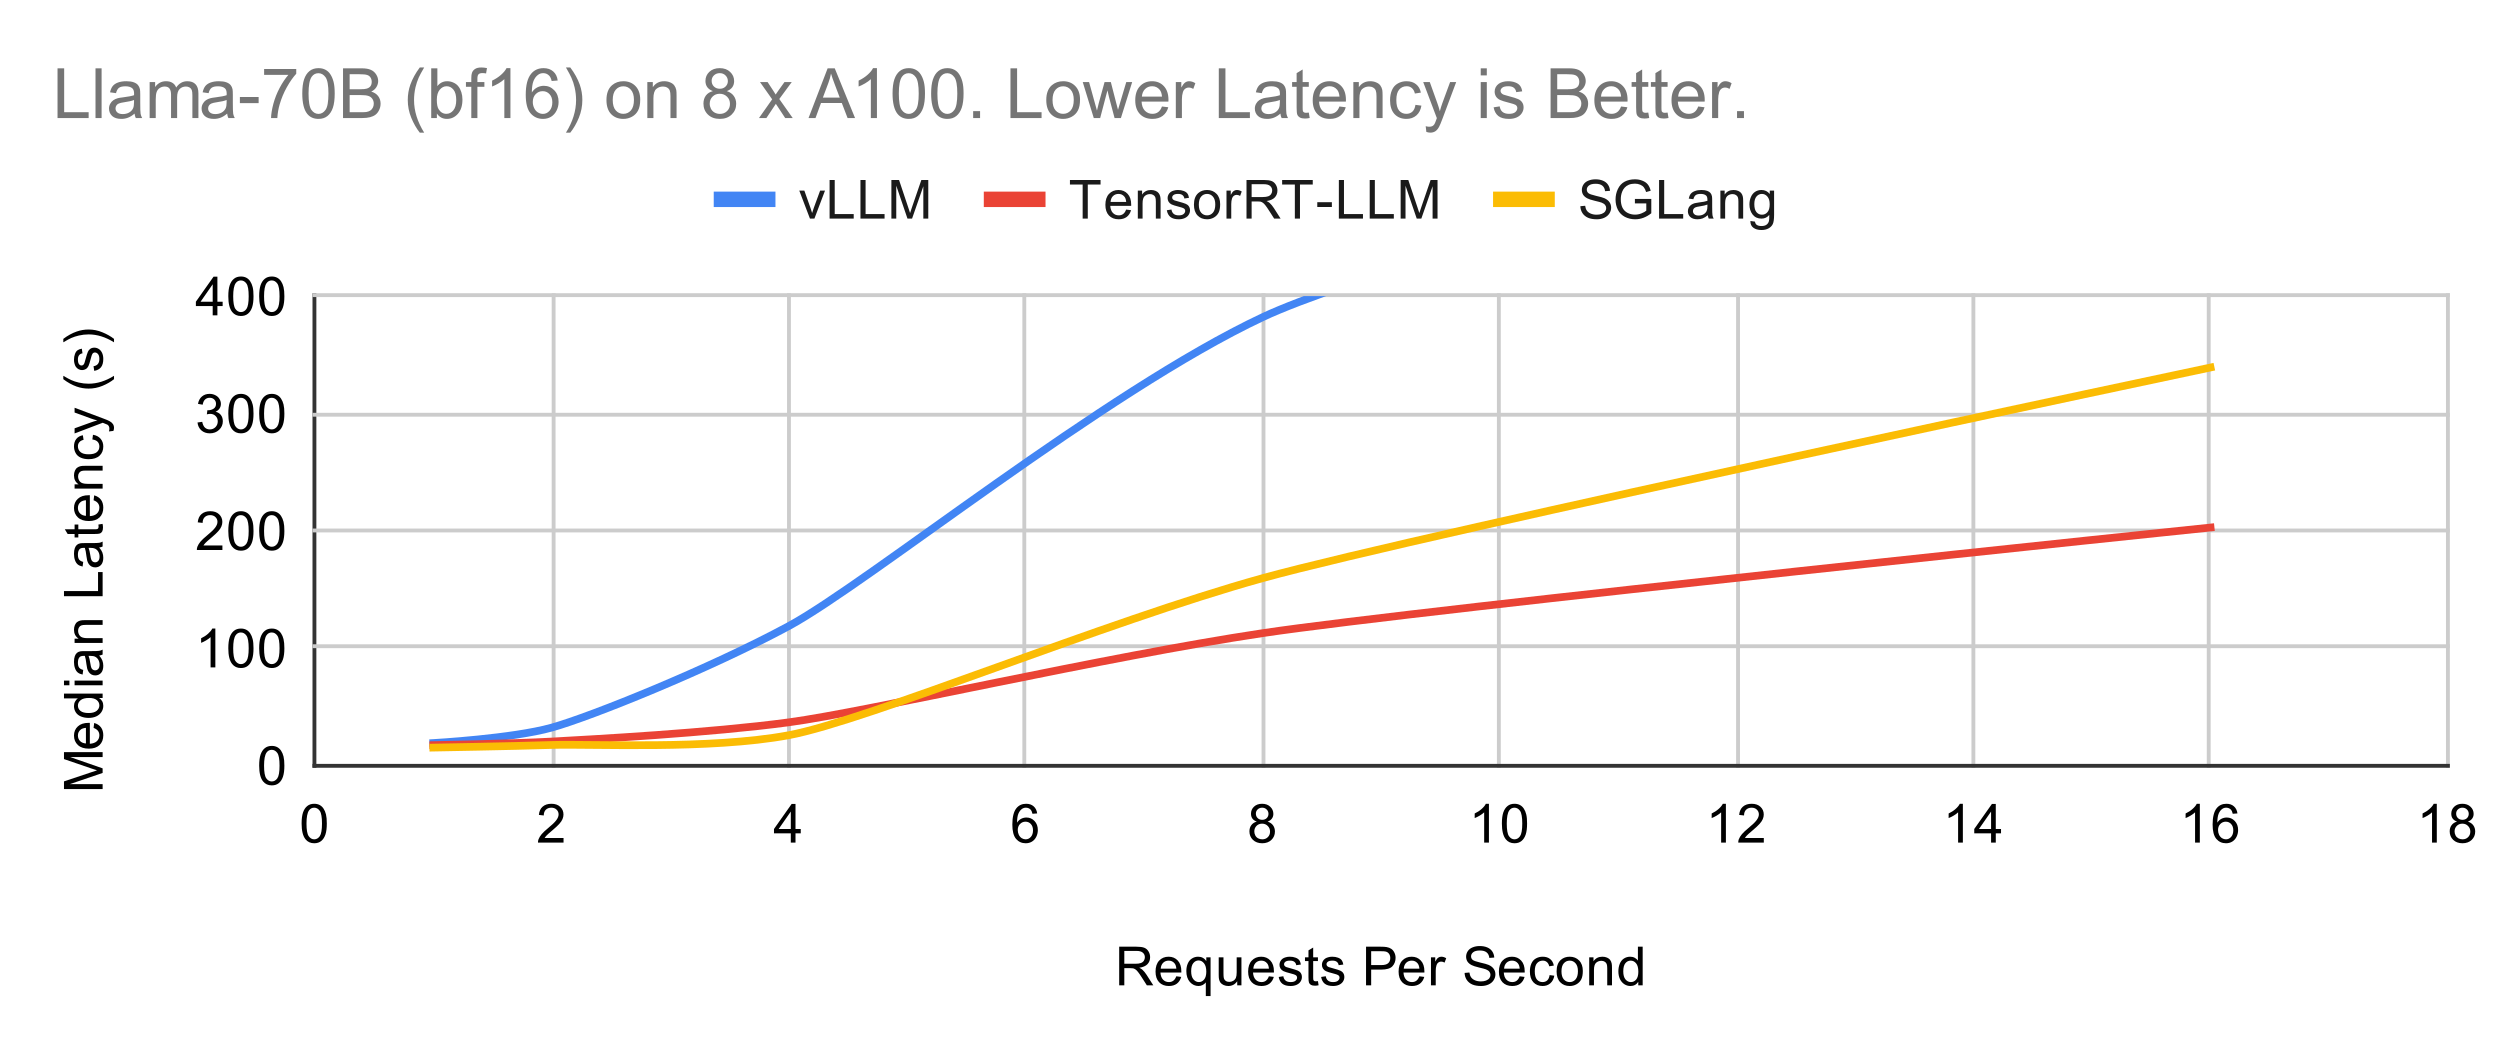 <svg version="1.1" viewBox="0.0 0.0 648.0 272.0" fill="none" stroke="none" stroke-linecap="square" stroke-miterlimit="10" width="648" height="272" xmlns:xlink="http://www.w3.org/1999/xlink" xmlns="http://www.w3.org/2000/svg"><path fill="#ffffff" d="M0 0L648.0 0L648.0 272.0L0 272.0L0 0Z" fill-rule="nonzero"/><path stroke="#333333" stroke-width="1.0" stroke-linecap="butt" d="M81.5 76.5L81.5 198.5" fill-rule="nonzero"/><path stroke="#cccccc" stroke-width="1.0" stroke-linecap="butt" d="M143.5 76.5L143.5 198.5" fill-rule="nonzero"/><path stroke="#cccccc" stroke-width="1.0" stroke-linecap="butt" d="M204.5 76.5L204.5 198.5" fill-rule="nonzero"/><path stroke="#cccccc" stroke-width="1.0" stroke-linecap="butt" d="M265.5 76.5L265.5 198.5" fill-rule="nonzero"/><path stroke="#cccccc" stroke-width="1.0" stroke-linecap="butt" d="M327.5 76.5L327.5 198.5" fill-rule="nonzero"/><path stroke="#cccccc" stroke-width="1.0" stroke-linecap="butt" d="M388.5 76.5L388.5 198.5" fill-rule="nonzero"/><path stroke="#cccccc" stroke-width="1.0" stroke-linecap="butt" d="M450.5 76.5L450.5 198.5" fill-rule="nonzero"/><path stroke="#cccccc" stroke-width="1.0" stroke-linecap="butt" d="M511.5 76.5L511.5 198.5" fill-rule="nonzero"/><path stroke="#cccccc" stroke-width="1.0" stroke-linecap="butt" d="M572.5 76.5L572.5 198.5" fill-rule="nonzero"/><path stroke="#cccccc" stroke-width="1.0" stroke-linecap="butt" d="M634.5 76.5L634.5 198.5" fill-rule="nonzero"/><path stroke="#333333" stroke-width="1.0" stroke-linecap="butt" d="M81.5 198.5L634.5 198.5" fill-rule="nonzero"/><path stroke="#cccccc" stroke-width="1.0" stroke-linecap="butt" d="M81.5 167.5L634.5 167.5" fill-rule="nonzero"/><path stroke="#cccccc" stroke-width="1.0" stroke-linecap="butt" d="M81.5 137.5L634.5 137.5" fill-rule="nonzero"/><path stroke="#cccccc" stroke-width="1.0" stroke-linecap="butt" d="M81.5 107.5L634.5 107.5" fill-rule="nonzero"/><path stroke="#cccccc" stroke-width="1.0" stroke-linecap="butt" d="M81.5 76.5L634.5 76.5" fill-rule="nonzero"/><clipPath id="id_0"><path d="M81.6 76.733L634.4 76.733L634.4 198.4L81.6 198.4L81.6 76.733Z" clip-rule="nonzero"/></clipPath><path stroke="#4285f4" stroke-width="2.0" stroke-linecap="butt" clip-path="url(#id_0)" d="M112.311 192.596C112.311 192.596 132.785 191.45 143.022 188.59C153.259 185.729 183.97 173.339 204.444 162.281C224.919 151.224 286.341 101.455 327.289 82.209C368.237 62.962 572.978 11.398 572.978 11.398" fill-rule="nonzero"/><path stroke="#ea4335" stroke-width="2.0" stroke-linecap="butt" clip-path="url(#id_0)" d="M112.311 193.135C112.311 193.135 132.785 192.776 143.022 192.206C153.259 191.637 183.97 189.985 204.444 187.229C224.919 184.472 286.341 170.245 327.289 164.11C368.237 157.975 572.978 136.73 572.978 136.73" fill-rule="nonzero"/><path stroke="#fbbc04" stroke-width="2.0" stroke-linecap="butt" clip-path="url(#id_0)" d="M112.311 193.779C112.311 193.779 132.785 193.421 143.022 193.097C153.259 192.772 183.97 194.382 204.444 190.567C224.919 186.753 286.341 161.191 327.289 149.855C368.237 138.519 572.978 95.251 572.978 95.251" fill-rule="nonzero"/><path fill="#000000" fill-opacity="0.0" clip-path="url(#id_0)" d="M115.311 192.596C115.311 194.253 113.968 195.596 112.311 195.596C110.654 195.596 109.311 194.253 109.311 192.596C109.311 190.939 110.654 189.596 112.311 189.596C113.968 189.596 115.311 190.939 115.311 192.596Z" fill-rule="nonzero"/><path fill="#000000" fill-opacity="0.0" clip-path="url(#id_0)" d="M146.022 188.59C146.022 190.246 144.679 191.59 143.022 191.59C141.365 191.59 140.022 190.246 140.022 188.59C140.022 186.933 141.365 185.59 143.022 185.59C144.679 185.59 146.022 186.933 146.022 188.59Z" fill-rule="nonzero"/><path fill="#000000" fill-opacity="0.0" clip-path="url(#id_0)" d="M207.444 162.281C207.444 163.938 206.101 165.281 204.444 165.281C202.788 165.281 201.444 163.938 201.444 162.281C201.444 160.624 202.788 159.281 204.444 159.281C206.101 159.281 207.444 160.624 207.444 162.281Z" fill-rule="nonzero"/><path fill="#000000" fill-opacity="0.0" clip-path="url(#id_0)" d="M330.289 82.209C330.289 83.865 328.946 85.209 327.289 85.209C325.632 85.209 324.289 83.865 324.289 82.209C324.289 80.552 325.632 79.209 327.289 79.209C328.946 79.209 330.289 80.552 330.289 82.209Z" fill-rule="nonzero"/><path fill="#000000" fill-opacity="0.0" clip-path="url(#id_0)" d="M575.978 11.398C575.978 13.055 574.635 14.398 572.978 14.398C571.321 14.398 569.978 13.055 569.978 11.398C569.978 9.741 571.321 8.398 572.978 8.398C574.635 8.398 575.978 9.741 575.978 11.398Z" fill-rule="nonzero"/><path fill="#000000" fill-opacity="0.0" clip-path="url(#id_0)" d="M115.311 193.135C115.311 194.792 113.968 196.135 112.311 196.135C110.654 196.135 109.311 194.792 109.311 193.135C109.311 191.478 110.654 190.135 112.311 190.135C113.968 190.135 115.311 191.478 115.311 193.135Z" fill-rule="nonzero"/><path fill="#000000" fill-opacity="0.0" clip-path="url(#id_0)" d="M146.022 192.206C146.022 193.863 144.679 195.206 143.022 195.206C141.365 195.206 140.022 193.863 140.022 192.206C140.022 190.55 141.365 189.206 143.022 189.206C144.679 189.206 146.022 190.55 146.022 192.206Z" fill-rule="nonzero"/><path fill="#000000" fill-opacity="0.0" clip-path="url(#id_0)" d="M207.444 187.229C207.444 188.885 206.101 190.229 204.444 190.229C202.788 190.229 201.444 188.885 201.444 187.229C201.444 185.572 202.788 184.229 204.444 184.229C206.101 184.229 207.444 185.572 207.444 187.229Z" fill-rule="nonzero"/><path fill="#000000" fill-opacity="0.0" clip-path="url(#id_0)" d="M330.289 164.11C330.289 165.767 328.946 167.11 327.289 167.11C325.632 167.11 324.289 165.767 324.289 164.11C324.289 162.453 325.632 161.11 327.289 161.11C328.946 161.11 330.289 162.453 330.289 164.11Z" fill-rule="nonzero"/><path fill="#000000" fill-opacity="0.0" clip-path="url(#id_0)" d="M575.978 136.73C575.978 138.387 574.635 139.73 572.978 139.73C571.321 139.73 569.978 138.387 569.978 136.73C569.978 135.073 571.321 133.73 572.978 133.73C574.635 133.73 575.978 135.073 575.978 136.73Z" fill-rule="nonzero"/><path fill="#000000" fill-opacity="0.0" clip-path="url(#id_0)" d="M115.311 193.779C115.311 195.436 113.968 196.779 112.311 196.779C110.654 196.779 109.311 195.436 109.311 193.779C109.311 192.122 110.654 190.779 112.311 190.779C113.968 190.779 115.311 192.122 115.311 193.779Z" fill-rule="nonzero"/><path fill="#000000" fill-opacity="0.0" clip-path="url(#id_0)" d="M146.022 193.097C146.022 194.753 144.679 196.097 143.022 196.097C141.365 196.097 140.022 194.753 140.022 193.097C140.022 191.44 141.365 190.097 143.022 190.097C144.679 190.097 146.022 191.44 146.022 193.097Z" fill-rule="nonzero"/><path fill="#000000" fill-opacity="0.0" clip-path="url(#id_0)" d="M207.444 190.567C207.444 192.224 206.101 193.567 204.444 193.567C202.788 193.567 201.444 192.224 201.444 190.567C201.444 188.91 202.788 187.567 204.444 187.567C206.101 187.567 207.444 188.91 207.444 190.567Z" fill-rule="nonzero"/><path fill="#000000" fill-opacity="0.0" clip-path="url(#id_0)" d="M330.289 149.855C330.289 151.512 328.946 152.855 327.289 152.855C325.632 152.855 324.289 151.512 324.289 149.855C324.289 148.198 325.632 146.855 327.289 146.855C328.946 146.855 330.289 148.198 330.289 149.855Z" fill-rule="nonzero"/><path fill="#000000" fill-opacity="0.0" clip-path="url(#id_0)" d="M575.978 95.251C575.978 96.908 574.635 98.251 572.978 98.251C571.321 98.251 569.978 96.908 569.978 95.251C569.978 93.594 571.321 92.251 572.978 92.251C574.635 92.251 575.978 93.594 575.978 95.251Z" fill-rule="nonzero"/><path fill="#000000" d="M290.094 255.4L290.094 245.384L294.547 245.384Q295.891 245.384 296.578 245.65Q297.281 245.916 297.688 246.603Q298.109 247.291 298.109 248.119Q298.109 249.181 297.422 249.916Q296.734 250.634 295.297 250.838Q295.812 251.088 296.094 251.338Q296.672 251.869 297.188 252.666L298.938 255.4L297.266 255.4L295.938 253.322Q295.359 252.416 294.984 251.947Q294.609 251.463 294.312 251.275Q294.016 251.072 293.703 250.994Q293.484 250.947 292.969 250.947L291.422 250.947L291.422 255.4L290.094 255.4ZM291.422 249.806L294.281 249.806Q295.188 249.806 295.703 249.619Q296.219 249.431 296.484 249.025Q296.75 248.603 296.75 248.119Q296.75 247.4 296.234 246.947Q295.719 246.478 294.594 246.478L291.422 246.478L291.422 249.806ZM304.891 253.056L306.172 253.213Q305.859 254.338 305.047 254.963Q304.234 255.572 302.969 255.572Q301.375 255.572 300.438 254.588Q299.516 253.603 299.516 251.838Q299.516 249.994 300.453 248.994Q301.406 247.978 302.906 247.978Q304.359 247.978 305.281 248.978Q306.203 249.963 306.203 251.759Q306.203 251.869 306.203 252.088L300.781 252.088Q300.859 253.275 301.453 253.916Q302.062 254.556 302.984 254.556Q303.656 254.556 304.125 254.197Q304.609 253.838 304.891 253.056ZM300.859 251.072L304.906 251.072Q304.828 250.15 304.438 249.697Q303.859 248.994 302.922 248.994Q302.062 248.994 301.484 249.556Q300.922 250.119 300.859 251.072ZM312.547 258.181L312.547 254.634Q312.266 255.025 311.75 255.306Q311.234 255.572 310.656 255.572Q309.359 255.572 308.422 254.541Q307.5 253.494 307.5 251.697Q307.5 250.603 307.875 249.744Q308.25 248.869 308.969 248.431Q309.688 247.978 310.562 247.978Q311.906 247.978 312.672 249.103L312.672 248.134L313.781 248.134L313.781 258.181L312.547 258.181ZM308.75 251.744Q308.75 253.15 309.344 253.853Q309.938 254.556 310.75 254.556Q311.547 254.556 312.109 253.884Q312.672 253.213 312.672 251.853Q312.672 250.416 312.078 249.681Q311.484 248.947 310.672 248.947Q309.875 248.947 309.312 249.634Q308.75 250.306 308.75 251.744ZM320.688 255.4L320.688 254.338Q319.828 255.572 318.375 255.572Q317.734 255.572 317.172 255.322Q316.625 255.072 316.344 254.697Q316.078 254.322 315.969 253.791Q315.891 253.431 315.891 252.634L315.891 248.134L317.125 248.134L317.125 252.166Q317.125 253.134 317.203 253.463Q317.312 253.947 317.688 254.228Q318.062 254.509 318.625 254.509Q319.172 254.509 319.656 254.228Q320.141 253.931 320.344 253.447Q320.547 252.963 320.547 252.025L320.547 248.134L321.781 248.134L321.781 255.4L320.688 255.4ZM328.891 253.056L330.172 253.213Q329.859 254.338 329.047 254.963Q328.234 255.572 326.969 255.572Q325.375 255.572 324.438 254.588Q323.516 253.603 323.516 251.838Q323.516 249.994 324.453 248.994Q325.406 247.978 326.906 247.978Q328.359 247.978 329.281 248.978Q330.203 249.963 330.203 251.759Q330.203 251.869 330.203 252.088L324.781 252.088Q324.859 253.275 325.453 253.916Q326.062 254.556 326.984 254.556Q327.656 254.556 328.125 254.197Q328.609 253.838 328.891 253.056ZM324.859 251.072L328.906 251.072Q328.828 250.15 328.438 249.697Q327.859 248.994 326.922 248.994Q326.062 248.994 325.484 249.556Q324.922 250.119 324.859 251.072ZM331.438 253.228L332.641 253.041Q332.75 253.775 333.219 254.166Q333.688 254.556 334.531 254.556Q335.375 254.556 335.781 254.213Q336.203 253.869 336.203 253.4Q336.203 252.978 335.828 252.744Q335.578 252.572 334.578 252.322Q333.219 251.978 332.688 251.728Q332.172 251.478 331.906 251.041Q331.641 250.603 331.641 250.072Q331.641 249.588 331.859 249.181Q332.078 248.759 332.469 248.478Q332.75 248.275 333.234 248.134Q333.734 247.978 334.312 247.978Q335.156 247.978 335.797 248.228Q336.453 248.463 336.766 248.884Q337.078 249.306 337.188 250.009L335.984 250.181Q335.906 249.619 335.5 249.306Q335.109 248.994 334.391 248.994Q333.547 248.994 333.188 249.275Q332.828 249.541 332.828 249.931Q332.828 250.166 332.969 250.353Q333.125 250.556 333.453 250.681Q333.625 250.744 334.531 250.994Q335.844 251.353 336.359 251.572Q336.875 251.791 337.156 252.213Q337.453 252.634 337.453 253.259Q337.453 253.884 337.094 254.431Q336.75 254.963 336.062 255.275Q335.391 255.572 334.531 255.572Q333.125 255.572 332.375 254.978Q331.641 254.384 331.438 253.228ZM341.609 254.306L341.781 255.384Q341.266 255.494 340.859 255.494Q340.188 255.494 339.812 255.291Q339.453 255.072 339.297 254.728Q339.156 254.384 339.156 253.275L339.156 249.103L338.25 249.103L338.25 248.134L339.156 248.134L339.156 246.338L340.375 245.603L340.375 248.134L341.609 248.134L341.609 249.103L340.375 249.103L340.375 253.338Q340.375 253.869 340.438 254.025Q340.5 254.166 340.641 254.259Q340.797 254.353 341.062 254.353Q341.281 254.353 341.609 254.306ZM342.438 253.228L343.641 253.041Q343.75 253.775 344.219 254.166Q344.688 254.556 345.531 254.556Q346.375 254.556 346.781 254.213Q347.203 253.869 347.203 253.4Q347.203 252.978 346.828 252.744Q346.578 252.572 345.578 252.322Q344.219 251.978 343.688 251.728Q343.172 251.478 342.906 251.041Q342.641 250.603 342.641 250.072Q342.641 249.588 342.859 249.181Q343.078 248.759 343.469 248.478Q343.75 248.275 344.234 248.134Q344.734 247.978 345.312 247.978Q346.156 247.978 346.797 248.228Q347.453 248.463 347.766 248.884Q348.078 249.306 348.188 250.009L346.984 250.181Q346.906 249.619 346.5 249.306Q346.109 248.994 345.391 248.994Q344.547 248.994 344.188 249.275Q343.828 249.541 343.828 249.931Q343.828 250.166 343.969 250.353Q344.125 250.556 344.453 250.681Q344.625 250.744 345.531 250.994Q346.844 251.353 347.359 251.572Q347.875 251.791 348.156 252.213Q348.453 252.634 348.453 253.259Q348.453 253.884 348.094 254.431Q347.75 254.963 347.062 255.275Q346.391 255.572 345.531 255.572Q344.125 255.572 343.375 254.978Q342.641 254.384 342.438 253.228ZM354.078 255.4L354.078 245.384L357.859 245.384Q358.859 245.384 359.391 245.478Q360.125 245.603 360.625 245.947Q361.125 246.291 361.422 246.916Q361.734 247.525 361.734 248.275Q361.734 249.556 360.922 250.447Q360.109 251.322 357.984 251.322L355.406 251.322L355.406 255.4L354.078 255.4ZM355.406 250.15L358.0 250.15Q359.281 250.15 359.812 249.666Q360.359 249.181 360.359 248.322Q360.359 247.681 360.047 247.244Q359.734 246.791 359.203 246.65Q358.875 246.556 357.969 246.556L355.406 246.556L355.406 250.15ZM367.891 253.056L369.172 253.213Q368.859 254.338 368.047 254.963Q367.234 255.572 365.969 255.572Q364.375 255.572 363.438 254.588Q362.516 253.603 362.516 251.838Q362.516 249.994 363.453 248.994Q364.406 247.978 365.906 247.978Q367.359 247.978 368.281 248.978Q369.203 249.963 369.203 251.759Q369.203 251.869 369.203 252.088L363.781 252.088Q363.859 253.275 364.453 253.916Q365.062 254.556 365.984 254.556Q366.656 254.556 367.125 254.197Q367.609 253.838 367.891 253.056ZM363.859 251.072L367.906 251.072Q367.828 250.15 367.438 249.697Q366.859 248.994 365.922 248.994Q365.062 248.994 364.484 249.556Q363.922 250.119 363.859 251.072ZM370.906 255.4L370.906 248.134L372.016 248.134L372.016 249.244Q372.438 248.463 372.797 248.228Q373.156 247.978 373.594 247.978Q374.219 247.978 374.859 248.369L374.438 249.509Q373.984 249.244 373.531 249.244Q373.125 249.244 372.797 249.494Q372.484 249.728 372.344 250.166Q372.141 250.822 372.141 251.603L372.141 255.4L370.906 255.4ZM379.625 252.181L380.875 252.072Q380.969 252.822 381.297 253.306Q381.625 253.791 382.297 254.088Q382.984 254.384 383.844 254.384Q384.594 254.384 385.172 254.166Q385.766 253.931 386.047 253.541Q386.328 253.15 386.328 252.681Q386.328 252.213 386.047 251.869Q385.781 251.509 385.156 251.259Q384.75 251.103 383.359 250.775Q381.984 250.447 381.438 250.15Q380.719 249.775 380.359 249.228Q380.016 248.666 380.016 247.963Q380.016 247.213 380.438 246.556Q380.875 245.884 381.703 245.556Q382.531 245.213 383.547 245.213Q384.656 245.213 385.5 245.572Q386.359 245.931 386.812 246.634Q387.266 247.322 387.312 248.197L386.031 248.291Q385.938 247.353 385.344 246.869Q384.75 246.369 383.594 246.369Q382.391 246.369 381.844 246.822Q381.297 247.259 381.297 247.884Q381.297 248.416 381.688 248.775Q382.062 249.119 383.672 249.494Q385.297 249.853 385.891 250.119Q386.766 250.525 387.188 251.15Q387.609 251.759 387.609 252.572Q387.609 253.369 387.141 254.088Q386.688 254.791 385.828 255.181Q384.969 255.572 383.906 255.572Q382.547 255.572 381.625 255.181Q380.703 254.775 380.172 253.978Q379.656 253.181 379.625 252.181ZM393.891 253.056L395.172 253.213Q394.859 254.338 394.047 254.963Q393.234 255.572 391.969 255.572Q390.375 255.572 389.438 254.588Q388.516 253.603 388.516 251.838Q388.516 249.994 389.453 248.994Q390.406 247.978 391.906 247.978Q393.359 247.978 394.281 248.978Q395.203 249.963 395.203 251.759Q395.203 251.869 395.203 252.088L389.781 252.088Q389.859 253.275 390.453 253.916Q391.062 254.556 391.984 254.556Q392.656 254.556 393.125 254.197Q393.609 253.838 393.891 253.056ZM389.859 251.072L393.906 251.072Q393.828 250.15 393.438 249.697Q392.859 248.994 391.922 248.994Q391.062 248.994 390.484 249.556Q389.922 250.119 389.859 251.072ZM401.656 252.744L402.875 252.9Q402.672 254.15 401.844 254.869Q401.031 255.572 399.844 255.572Q398.359 255.572 397.453 254.603Q396.547 253.619 396.547 251.791Q396.547 250.619 396.938 249.744Q397.328 248.853 398.125 248.416Q398.922 247.978 399.859 247.978Q401.031 247.978 401.781 248.572Q402.547 249.166 402.75 250.275L401.562 250.463Q401.391 249.728 400.953 249.369Q400.516 248.994 399.906 248.994Q398.969 248.994 398.391 249.666Q397.812 250.322 397.812 251.759Q397.812 253.228 398.375 253.9Q398.938 254.556 399.828 254.556Q400.562 254.556 401.047 254.119Q401.531 253.666 401.656 252.744ZM403.469 251.775Q403.469 249.759 404.594 248.775Q405.516 247.978 406.875 247.978Q408.359 247.978 409.312 248.963Q410.266 249.931 410.266 251.666Q410.266 253.072 409.844 253.884Q409.422 254.681 408.609 255.134Q407.812 255.572 406.875 255.572Q405.344 255.572 404.406 254.588Q403.469 253.603 403.469 251.775ZM404.734 251.775Q404.734 253.166 405.344 253.869Q405.953 254.556 406.875 254.556Q407.781 254.556 408.391 253.853Q409.0 253.15 409.0 251.728Q409.0 250.384 408.391 249.697Q407.781 248.994 406.875 248.994Q405.953 248.994 405.344 249.681Q404.734 250.369 404.734 251.775ZM411.922 255.4L411.922 248.134L413.031 248.134L413.031 249.166Q413.828 247.978 415.344 247.978Q416.0 247.978 416.547 248.213Q417.094 248.447 417.359 248.838Q417.641 249.213 417.75 249.744Q417.828 250.088 417.828 250.931L417.828 255.4L416.594 255.4L416.594 250.978Q416.594 250.228 416.453 249.869Q416.312 249.494 415.938 249.275Q415.578 249.041 415.078 249.041Q414.297 249.041 413.719 249.541Q413.156 250.041 413.156 251.431L413.156 255.4L411.922 255.4ZM424.641 255.4L424.641 254.478Q423.938 255.572 422.609 255.572Q421.734 255.572 421.0 255.088Q420.281 254.603 419.875 253.744Q419.484 252.884 419.484 251.775Q419.484 250.697 419.844 249.806Q420.203 248.916 420.922 248.447Q421.656 247.978 422.547 247.978Q423.203 247.978 423.719 248.259Q424.234 248.525 424.547 248.978L424.547 245.384L425.781 245.384L425.781 255.4L424.641 255.4ZM420.75 251.775Q420.75 253.166 421.328 253.869Q421.922 254.556 422.719 254.556Q423.531 254.556 424.094 253.9Q424.656 253.228 424.656 251.884Q424.656 250.384 424.078 249.697Q423.5 248.994 422.672 248.994Q421.844 248.994 421.297 249.666Q420.75 250.338 420.75 251.775Z" fill-rule="nonzero"/><path fill="#000000" d="M26.6 204.52L16.584 204.52L16.584 202.535L23.678 200.16Q24.662 199.832 25.162 199.676Q24.616 199.504 23.553 199.145L16.584 196.754L16.584 194.957L26.6 194.957L26.6 196.239L18.209 196.239L26.6 199.16L26.6 200.348L18.069 203.254L26.6 203.254L26.6 204.52ZM24.256 188.676L24.412 187.395Q25.537 187.707 26.162 188.52Q26.772 189.332 26.772 190.598Q26.772 192.192 25.787 193.129Q24.803 194.051 23.037 194.051Q21.194 194.051 20.194 193.114Q19.178 192.16 19.178 190.66Q19.178 189.207 20.178 188.285Q21.162 187.364 22.959 187.364Q23.069 187.364 23.287 187.364L23.287 192.785Q24.475 192.707 25.116 192.114Q25.756 191.504 25.756 190.582Q25.756 189.91 25.397 189.442Q25.037 188.957 24.256 188.676ZM22.272 192.707L22.272 188.66Q21.35 188.739 20.897 189.129Q20.194 189.707 20.194 190.645Q20.194 191.504 20.756 192.082Q21.319 192.645 22.272 192.707ZM26.6 180.926L25.678 180.926Q26.772 181.629 26.772 182.957Q26.772 183.832 26.287 184.567Q25.803 185.285 24.944 185.692Q24.084 186.082 22.975 186.082Q21.897 186.082 21.006 185.723Q20.116 185.364 19.647 184.645Q19.178 183.91 19.178 183.02Q19.178 182.364 19.459 181.848Q19.725 181.332 20.178 181.02L16.584 181.02L16.584 179.785L26.6 179.785L26.6 180.926ZM22.975 184.817Q24.366 184.817 25.069 184.239Q25.756 183.645 25.756 182.848Q25.756 182.035 25.1 181.473Q24.428 180.91 23.084 180.91Q21.584 180.91 20.897 181.489Q20.194 182.067 20.194 182.895Q20.194 183.723 20.866 184.27Q21.537 184.817 22.975 184.817ZM17.991 177.629L16.584 177.629L16.584 176.41L17.991 176.41L17.991 177.629ZM26.6 177.629L19.334 177.629L19.334 176.41L26.6 176.41L26.6 177.629ZM25.709 169.91Q26.287 170.582 26.537 171.223Q26.772 171.848 26.772 172.582Q26.772 173.77 26.194 174.426Q25.6 175.067 24.678 175.067Q24.147 175.067 23.709 174.832Q23.272 174.582 23.006 174.192Q22.741 173.785 22.6 173.301Q22.506 172.942 22.412 172.207Q22.241 170.707 21.991 170.004Q21.741 170.004 21.678 170.004Q20.912 170.004 20.616 170.348Q20.194 170.817 20.194 171.754Q20.194 172.614 20.506 173.035Q20.803 173.442 21.569 173.645L21.412 174.848Q20.631 174.692 20.162 174.317Q19.694 173.926 19.444 173.223Q19.178 172.504 19.178 171.567Q19.178 170.645 19.397 170.067Q19.616 169.489 19.944 169.223Q20.272 168.942 20.787 168.832Q21.1 168.77 21.912 168.77L23.553 168.77Q25.272 168.77 25.725 168.692Q26.178 168.614 26.6 168.379L26.6 169.66Q26.209 169.848 25.709 169.91ZM22.959 170.004Q23.225 170.676 23.428 172.02Q23.537 172.77 23.678 173.098Q23.803 173.41 24.069 173.582Q24.334 173.754 24.647 173.754Q25.147 173.754 25.475 173.379Q25.803 173.004 25.803 172.285Q25.803 171.567 25.491 171.02Q25.178 170.473 24.631 170.207Q24.225 170.004 23.412 170.004L22.959 170.004ZM26.6 166.645L19.334 166.645L19.334 165.535L20.366 165.535Q19.178 164.739 19.178 163.223Q19.178 162.567 19.412 162.02Q19.647 161.473 20.037 161.207Q20.412 160.926 20.944 160.817Q21.287 160.739 22.131 160.739L26.6 160.739L26.6 161.973L22.178 161.973Q21.428 161.973 21.069 162.114Q20.694 162.254 20.475 162.629Q20.241 162.989 20.241 163.489Q20.241 164.27 20.741 164.848Q21.241 165.41 22.631 165.41L26.6 165.41L26.6 166.645ZM26.6 154.535L16.584 154.535L16.584 153.207L25.412 153.207L25.412 148.285L26.6 148.285L26.6 154.535ZM25.709 141.91Q26.287 142.582 26.537 143.223Q26.772 143.848 26.772 144.582Q26.772 145.77 26.194 146.426Q25.6 147.067 24.678 147.067Q24.147 147.067 23.709 146.832Q23.272 146.582 23.006 146.192Q22.741 145.785 22.6 145.301Q22.506 144.942 22.412 144.207Q22.241 142.707 21.991 142.004Q21.741 142.004 21.678 142.004Q20.912 142.004 20.616 142.348Q20.194 142.817 20.194 143.754Q20.194 144.614 20.506 145.035Q20.803 145.442 21.569 145.645L21.412 146.848Q20.631 146.692 20.162 146.317Q19.694 145.926 19.444 145.223Q19.178 144.504 19.178 143.567Q19.178 142.645 19.397 142.067Q19.616 141.489 19.944 141.223Q20.272 140.942 20.787 140.832Q21.1 140.77 21.912 140.77L23.553 140.77Q25.272 140.77 25.725 140.692Q26.178 140.614 26.6 140.379L26.6 141.66Q26.209 141.848 25.709 141.91ZM22.959 142.004Q23.225 142.676 23.428 144.02Q23.537 144.77 23.678 145.098Q23.803 145.41 24.069 145.582Q24.334 145.754 24.647 145.754Q25.147 145.754 25.475 145.379Q25.803 145.004 25.803 144.285Q25.803 143.567 25.491 143.02Q25.178 142.473 24.631 142.207Q24.225 142.004 23.412 142.004L22.959 142.004ZM25.506 135.957L26.584 135.785Q26.694 136.301 26.694 136.707Q26.694 137.379 26.491 137.754Q26.272 138.114 25.928 138.27Q25.584 138.41 24.475 138.41L20.303 138.41L20.303 139.317L19.334 139.317L19.334 138.41L17.537 138.41L16.803 137.192L19.334 137.192L19.334 135.957L20.303 135.957L20.303 137.192L24.537 137.192Q25.069 137.192 25.225 137.129Q25.366 137.067 25.459 136.926Q25.553 136.77 25.553 136.504Q25.553 136.285 25.506 135.957ZM24.256 129.676L24.412 128.395Q25.537 128.707 26.162 129.52Q26.772 130.332 26.772 131.598Q26.772 133.192 25.787 134.129Q24.803 135.051 23.037 135.051Q21.194 135.051 20.194 134.114Q19.178 133.16 19.178 131.66Q19.178 130.207 20.178 129.285Q21.162 128.364 22.959 128.364Q23.069 128.364 23.287 128.364L23.287 133.785Q24.475 133.707 25.116 133.114Q25.756 132.504 25.756 131.582Q25.756 130.91 25.397 130.442Q25.037 129.957 24.256 129.676ZM22.272 133.707L22.272 129.66Q21.35 129.739 20.897 130.129Q20.194 130.707 20.194 131.645Q20.194 132.504 20.756 133.082Q21.319 133.645 22.272 133.707ZM26.6 126.645L19.334 126.645L19.334 125.535L20.366 125.535Q19.178 124.739 19.178 123.223Q19.178 122.567 19.412 122.02Q19.647 121.473 20.037 121.207Q20.412 120.926 20.944 120.817Q21.287 120.739 22.131 120.739L26.6 120.739L26.6 121.973L22.178 121.973Q21.428 121.973 21.069 122.114Q20.694 122.254 20.475 122.629Q20.241 122.989 20.241 123.489Q20.241 124.27 20.741 124.848Q21.241 125.41 22.631 125.41L26.6 125.41L26.6 126.645ZM23.944 113.91L24.1 112.692Q25.35 112.895 26.069 113.723Q26.772 114.535 26.772 115.723Q26.772 117.207 25.803 118.114Q24.819 119.02 22.991 119.02Q21.819 119.02 20.944 118.629Q20.053 118.239 19.616 117.442Q19.178 116.645 19.178 115.707Q19.178 114.535 19.772 113.785Q20.366 113.02 21.475 112.817L21.662 114.004Q20.928 114.176 20.569 114.614Q20.194 115.051 20.194 115.66Q20.194 116.598 20.866 117.176Q21.522 117.754 22.959 117.754Q24.428 117.754 25.1 117.192Q25.756 116.629 25.756 115.739Q25.756 115.004 25.319 114.52Q24.866 114.035 23.944 113.91ZM29.397 111.692L28.241 111.832Q28.35 111.426 28.35 111.129Q28.35 110.723 28.209 110.473Q28.084 110.223 27.834 110.067Q27.647 109.957 26.912 109.692Q26.819 109.66 26.616 109.582L19.334 112.348L19.334 111.02L23.537 109.504Q24.35 109.207 25.225 108.973Q24.381 108.77 23.569 108.473L19.334 106.926L19.334 105.692L26.725 108.457Q27.912 108.895 28.366 109.145Q28.975 109.473 29.256 109.895Q29.553 110.317 29.553 110.91Q29.553 111.254 29.397 111.692ZM29.553 98.285Q28.256 99.317 26.537 100.02Q24.819 100.723 22.975 100.723Q21.35 100.723 19.85 100.192Q18.116 99.582 16.412 98.285L16.412 97.41Q17.834 98.239 18.444 98.504Q19.381 98.926 20.412 99.16Q21.678 99.457 22.975 99.457Q26.272 99.457 29.553 97.41L29.553 98.285ZM24.428 96.129L24.241 94.926Q24.975 94.817 25.366 94.348Q25.756 93.879 25.756 93.035Q25.756 92.192 25.412 91.785Q25.069 91.364 24.6 91.364Q24.178 91.364 23.944 91.739Q23.772 91.989 23.522 92.989Q23.178 94.348 22.928 94.879Q22.678 95.395 22.241 95.66Q21.803 95.926 21.272 95.926Q20.787 95.926 20.381 95.707Q19.959 95.489 19.678 95.098Q19.475 94.817 19.334 94.332Q19.178 93.832 19.178 93.254Q19.178 92.41 19.428 91.77Q19.662 91.114 20.084 90.801Q20.506 90.489 21.209 90.379L21.381 91.582Q20.819 91.66 20.506 92.067Q20.194 92.457 20.194 93.176Q20.194 94.02 20.475 94.379Q20.741 94.739 21.131 94.739Q21.366 94.739 21.553 94.598Q21.756 94.442 21.881 94.114Q21.944 93.942 22.194 93.035Q22.553 91.723 22.772 91.207Q22.991 90.692 23.412 90.41Q23.834 90.114 24.459 90.114Q25.084 90.114 25.631 90.473Q26.162 90.817 26.475 91.504Q26.772 92.176 26.772 93.035Q26.772 94.442 26.178 95.192Q25.584 95.926 24.428 96.129ZM29.553 87.832L29.553 88.723Q26.272 86.676 22.975 86.676Q21.694 86.676 20.428 86.973Q19.397 87.207 18.459 87.614Q17.85 87.879 16.412 88.723L16.412 87.832Q18.116 86.551 19.85 85.942Q21.35 85.41 22.975 85.41Q24.819 85.41 26.537 86.129Q28.256 86.832 29.553 87.832Z" fill-rule="nonzero"/><path fill="#000000" d="M67.178 198.463Q67.178 196.681 67.537 195.603Q67.912 194.509 68.631 193.931Q69.35 193.338 70.444 193.338Q71.256 193.338 71.866 193.666Q72.475 193.994 72.866 194.603Q73.272 195.213 73.491 196.088Q73.709 196.963 73.709 198.463Q73.709 200.228 73.35 201.306Q72.991 202.384 72.272 202.978Q71.553 203.572 70.444 203.572Q69.006 203.572 68.178 202.525Q67.178 201.275 67.178 198.463ZM68.444 198.463Q68.444 200.931 69.022 201.744Q69.6 202.556 70.444 202.556Q71.303 202.556 71.881 201.744Q72.459 200.916 72.459 198.463Q72.459 195.978 71.881 195.166Q71.303 194.353 70.428 194.353Q69.584 194.353 69.084 195.072Q68.444 195.994 68.444 198.463Z" fill-rule="nonzero"/><path fill="#000000" d="M55.819 172.983L54.584 172.983L54.584 165.14Q54.147 165.561 53.413 165.999Q52.694 166.421 52.131 166.624L52.131 165.436Q53.163 164.952 53.928 164.265Q54.709 163.577 55.022 162.921L55.819 162.921L55.819 172.983ZM59.178 168.046Q59.178 166.265 59.538 165.186Q59.913 164.093 60.631 163.515Q61.35 162.921 62.444 162.921Q63.256 162.921 63.866 163.249Q64.475 163.577 64.866 164.186Q65.272 164.796 65.491 165.671Q65.709 166.546 65.709 168.046Q65.709 169.811 65.35 170.89Q64.991 171.968 64.272 172.561Q63.553 173.155 62.444 173.155Q61.006 173.155 60.178 172.108Q59.178 170.858 59.178 168.046ZM60.444 168.046Q60.444 170.515 61.022 171.327Q61.6 172.14 62.444 172.14Q63.303 172.14 63.881 171.327Q64.459 170.499 64.459 168.046Q64.459 165.561 63.881 164.749Q63.303 163.936 62.428 163.936Q61.584 163.936 61.084 164.655Q60.444 165.577 60.444 168.046ZM67.178 168.046Q67.178 166.265 67.537 165.186Q67.912 164.093 68.631 163.515Q69.35 162.921 70.444 162.921Q71.256 162.921 71.866 163.249Q72.475 163.577 72.866 164.186Q73.272 164.796 73.491 165.671Q73.709 166.546 73.709 168.046Q73.709 169.811 73.35 170.89Q72.991 171.968 72.272 172.561Q71.553 173.155 70.444 173.155Q69.006 173.155 68.178 172.108Q67.178 170.858 67.178 168.046ZM68.444 168.046Q68.444 170.515 69.022 171.327Q69.6 172.14 70.444 172.14Q71.303 172.14 71.881 171.327Q72.459 170.499 72.459 168.046Q72.459 165.561 71.881 164.749Q71.303 163.936 70.428 163.936Q69.584 163.936 69.084 164.655Q68.444 165.577 68.444 168.046Z" fill-rule="nonzero"/><path fill="#000000" d="M57.647 141.379L57.647 142.567L51.022 142.567Q51.006 142.129 51.163 141.707Q51.428 141.035 51.975 140.379Q52.538 139.723 53.584 138.864Q55.225 137.52 55.788 136.739Q56.366 135.957 56.366 135.254Q56.366 134.52 55.834 134.02Q55.319 133.52 54.491 133.52Q53.6 133.52 53.053 134.051Q52.522 134.582 52.522 135.535L51.256 135.395Q51.381 133.989 52.225 133.254Q53.084 132.504 54.506 132.504Q55.959 132.504 56.788 133.301Q57.631 134.098 57.631 135.285Q57.631 135.895 57.381 136.473Q57.147 137.051 56.569 137.692Q56.006 138.332 54.678 139.457Q53.569 140.379 53.256 140.723Q52.944 141.051 52.741 141.379L57.647 141.379ZM59.178 137.629Q59.178 135.848 59.538 134.77Q59.913 133.676 60.631 133.098Q61.35 132.504 62.444 132.504Q63.256 132.504 63.866 132.832Q64.475 133.16 64.866 133.77Q65.272 134.379 65.491 135.254Q65.709 136.129 65.709 137.629Q65.709 139.395 65.35 140.473Q64.991 141.551 64.272 142.145Q63.553 142.739 62.444 142.739Q61.006 142.739 60.178 141.692Q59.178 140.442 59.178 137.629ZM60.444 137.629Q60.444 140.098 61.022 140.91Q61.6 141.723 62.444 141.723Q63.303 141.723 63.881 140.91Q64.459 140.082 64.459 137.629Q64.459 135.145 63.881 134.332Q63.303 133.52 62.428 133.52Q61.584 133.52 61.084 134.239Q60.444 135.16 60.444 137.629ZM67.178 137.629Q67.178 135.848 67.537 134.77Q67.912 133.676 68.631 133.098Q69.35 132.504 70.444 132.504Q71.256 132.504 71.866 132.832Q72.475 133.16 72.866 133.77Q73.272 134.379 73.491 135.254Q73.709 136.129 73.709 137.629Q73.709 139.395 73.35 140.473Q72.991 141.551 72.272 142.145Q71.553 142.739 70.444 142.739Q69.006 142.739 68.178 141.692Q67.178 140.442 67.178 137.629ZM68.444 137.629Q68.444 140.098 69.022 140.91Q69.6 141.723 70.444 141.723Q71.303 141.723 71.881 140.91Q72.459 140.082 72.459 137.629Q72.459 135.145 71.881 134.332Q71.303 133.52 70.428 133.52Q69.584 133.52 69.084 134.239Q68.444 135.16 68.444 137.629Z" fill-rule="nonzero"/><path fill="#000000" d="M51.194 109.509L52.413 109.338Q52.631 110.384 53.131 110.853Q53.647 111.306 54.381 111.306Q55.256 111.306 55.85 110.713Q56.444 110.103 56.444 109.213Q56.444 108.369 55.881 107.822Q55.334 107.275 54.491 107.275Q54.131 107.275 53.616 107.4L53.756 106.322Q53.881 106.338 53.944 106.338Q54.741 106.338 55.366 105.931Q55.991 105.525 55.991 104.666Q55.991 103.994 55.538 103.556Q55.084 103.103 54.35 103.103Q53.631 103.103 53.147 103.556Q52.678 103.994 52.538 104.9L51.319 104.681Q51.538 103.447 52.334 102.775Q53.131 102.088 54.319 102.088Q55.147 102.088 55.834 102.447Q56.522 102.791 56.881 103.4Q57.256 104.009 57.256 104.697Q57.256 105.338 56.913 105.869Q56.569 106.4 55.881 106.728Q56.772 106.931 57.256 107.572Q57.756 108.213 57.756 109.197Q57.756 110.509 56.788 111.416Q55.834 112.322 54.381 112.322Q53.053 112.322 52.178 111.541Q51.319 110.759 51.194 109.509ZM59.178 107.213Q59.178 105.431 59.538 104.353Q59.913 103.259 60.631 102.681Q61.35 102.088 62.444 102.088Q63.256 102.088 63.866 102.416Q64.475 102.744 64.866 103.353Q65.272 103.963 65.491 104.838Q65.709 105.713 65.709 107.213Q65.709 108.978 65.35 110.056Q64.991 111.134 64.272 111.728Q63.553 112.322 62.444 112.322Q61.006 112.322 60.178 111.275Q59.178 110.025 59.178 107.213ZM60.444 107.213Q60.444 109.681 61.022 110.494Q61.6 111.306 62.444 111.306Q63.303 111.306 63.881 110.494Q64.459 109.666 64.459 107.213Q64.459 104.728 63.881 103.916Q63.303 103.103 62.428 103.103Q61.584 103.103 61.084 103.822Q60.444 104.744 60.444 107.213ZM67.178 107.213Q67.178 105.431 67.537 104.353Q67.912 103.259 68.631 102.681Q69.35 102.088 70.444 102.088Q71.256 102.088 71.866 102.416Q72.475 102.744 72.866 103.353Q73.272 103.963 73.491 104.838Q73.709 105.713 73.709 107.213Q73.709 108.978 73.35 110.056Q72.991 111.134 72.272 111.728Q71.553 112.322 70.444 112.322Q69.006 112.322 68.178 111.275Q67.178 110.025 67.178 107.213ZM68.444 107.213Q68.444 109.681 69.022 110.494Q69.6 111.306 70.444 111.306Q71.303 111.306 71.881 110.494Q72.459 109.666 72.459 107.213Q72.459 104.728 71.881 103.916Q71.303 103.103 70.428 103.103Q69.584 103.103 69.084 103.822Q68.444 104.744 68.444 107.213Z" fill-rule="nonzero"/><path fill="#000000" d="M55.131 81.733L55.131 79.327L50.772 79.327L50.772 78.202L55.35 71.718L56.35 71.718L56.35 78.202L57.709 78.202L57.709 79.327L56.35 79.327L56.35 81.733L55.131 81.733ZM55.131 78.202L55.131 73.686L51.991 78.202L55.131 78.202ZM59.178 76.796Q59.178 75.015 59.538 73.936Q59.913 72.843 60.631 72.265Q61.35 71.671 62.444 71.671Q63.256 71.671 63.866 71.999Q64.475 72.327 64.866 72.936Q65.272 73.546 65.491 74.421Q65.709 75.296 65.709 76.796Q65.709 78.561 65.35 79.64Q64.991 80.718 64.272 81.311Q63.553 81.905 62.444 81.905Q61.006 81.905 60.178 80.858Q59.178 79.608 59.178 76.796ZM60.444 76.796Q60.444 79.265 61.022 80.077Q61.6 80.89 62.444 80.89Q63.303 80.89 63.881 80.077Q64.459 79.249 64.459 76.796Q64.459 74.311 63.881 73.499Q63.303 72.686 62.428 72.686Q61.584 72.686 61.084 73.405Q60.444 74.327 60.444 76.796ZM67.178 76.796Q67.178 75.015 67.537 73.936Q67.912 72.843 68.631 72.265Q69.35 71.671 70.444 71.671Q71.256 71.671 71.866 71.999Q72.475 72.327 72.866 72.936Q73.272 73.546 73.491 74.421Q73.709 75.296 73.709 76.796Q73.709 78.561 73.35 79.64Q72.991 80.718 72.272 81.311Q71.553 81.905 70.444 81.905Q69.006 81.905 68.178 80.858Q67.178 79.608 67.178 76.796ZM68.444 76.796Q68.444 79.265 69.022 80.077Q69.6 80.89 70.444 80.89Q71.303 80.89 71.881 80.077Q72.459 79.249 72.459 76.796Q72.459 74.311 71.881 73.499Q71.303 72.686 70.428 72.686Q69.584 72.686 69.084 73.405Q68.444 74.327 68.444 76.796Z" fill-rule="nonzero"/><path fill="#000000" d="M78.178 213.463Q78.178 211.681 78.537 210.603Q78.912 209.509 79.631 208.931Q80.35 208.338 81.444 208.338Q82.256 208.338 82.866 208.666Q83.475 208.994 83.866 209.603Q84.272 210.213 84.491 211.088Q84.709 211.963 84.709 213.463Q84.709 215.228 84.35 216.306Q83.991 217.384 83.272 217.978Q82.553 218.572 81.444 218.572Q80.006 218.572 79.178 217.525Q78.178 216.275 78.178 213.463ZM79.444 213.463Q79.444 215.931 80.022 216.744Q80.6 217.556 81.444 217.556Q82.303 217.556 82.881 216.744Q83.459 215.916 83.459 213.463Q83.459 210.978 82.881 210.166Q82.303 209.353 81.428 209.353Q80.584 209.353 80.084 210.072Q79.444 210.994 79.444 213.463Z" fill-rule="nonzero"/><path fill="#000000" d="M146.069 217.213L146.069 218.4L139.444 218.4Q139.428 217.963 139.585 217.541Q139.85 216.869 140.397 216.213Q140.96 215.556 142.007 214.697Q143.647 213.353 144.21 212.572Q144.788 211.791 144.788 211.088Q144.788 210.353 144.257 209.853Q143.741 209.353 142.913 209.353Q142.022 209.353 141.475 209.884Q140.944 210.416 140.944 211.369L139.678 211.228Q139.803 209.822 140.647 209.088Q141.507 208.338 142.928 208.338Q144.382 208.338 145.21 209.134Q146.053 209.931 146.053 211.119Q146.053 211.728 145.803 212.306Q145.569 212.884 144.991 213.525Q144.428 214.166 143.1 215.291Q141.991 216.213 141.678 216.556Q141.366 216.884 141.163 217.213L146.069 217.213Z" fill-rule="nonzero"/><path fill="#000000" d="M204.976 218.4L204.976 215.994L200.616 215.994L200.616 214.869L205.194 208.384L206.194 208.384L206.194 214.869L207.554 214.869L207.554 215.994L206.194 215.994L206.194 218.4L204.976 218.4ZM204.976 214.869L204.976 210.353L201.835 214.869L204.976 214.869Z" fill-rule="nonzero"/><path fill="#000000" d="M268.835 210.838L267.617 210.931Q267.445 210.197 267.148 209.869Q266.648 209.353 265.914 209.353Q265.32 209.353 264.882 209.681Q264.304 210.103 263.96 210.916Q263.632 211.728 263.617 213.228Q264.054 212.556 264.695 212.228Q265.351 211.9 266.054 211.9Q267.289 211.9 268.148 212.806Q269.007 213.713 269.007 215.15Q269.007 216.088 268.601 216.9Q268.195 217.713 267.476 218.15Q266.773 218.572 265.867 218.572Q264.335 218.572 263.367 217.447Q262.398 216.306 262.398 213.713Q262.398 210.806 263.46 209.478Q264.398 208.338 265.992 208.338Q267.179 208.338 267.929 209.009Q268.679 209.666 268.835 210.838ZM263.804 215.15Q263.804 215.791 264.07 216.369Q264.351 216.947 264.835 217.259Q265.32 217.556 265.851 217.556Q266.632 217.556 267.195 216.931Q267.757 216.306 267.757 215.228Q267.757 214.181 267.195 213.588Q266.648 212.978 265.804 212.978Q264.976 212.978 264.382 213.588Q263.804 214.181 263.804 215.15Z" fill-rule="nonzero"/><path fill="#000000" d="M325.758 212.963Q324.992 212.681 324.617 212.166Q324.258 211.65 324.258 210.916Q324.258 209.822 325.039 209.088Q325.836 208.338 327.133 208.338Q328.445 208.338 329.242 209.103Q330.055 209.869 330.055 210.963Q330.055 211.65 329.68 212.166Q329.32 212.681 328.57 212.963Q329.492 213.259 329.976 213.931Q330.461 214.603 330.461 215.541Q330.461 216.822 329.555 217.697Q328.648 218.572 327.164 218.572Q325.68 218.572 324.758 217.697Q323.851 216.806 323.851 215.494Q323.851 214.525 324.351 213.869Q324.851 213.197 325.758 212.963ZM325.523 210.884Q325.523 211.588 325.976 212.041Q326.43 212.494 327.164 212.494Q327.883 212.494 328.336 212.056Q328.789 211.603 328.789 210.947Q328.789 210.275 328.32 209.822Q327.851 209.353 327.148 209.353Q326.445 209.353 325.976 209.806Q325.523 210.244 325.523 210.884ZM325.117 215.509Q325.117 216.041 325.367 216.541Q325.617 217.025 326.101 217.291Q326.601 217.556 327.18 217.556Q328.055 217.556 328.617 216.994Q329.195 216.431 329.195 215.556Q329.195 214.666 328.601 214.088Q328.023 213.494 327.133 213.494Q326.258 213.494 325.68 214.072Q325.117 214.65 325.117 215.509Z" fill-rule="nonzero"/><path fill="#000000" d="M385.93 218.4L384.695 218.4L384.695 210.556Q384.258 210.978 383.524 211.416Q382.805 211.838 382.242 212.041L382.242 210.853Q383.274 210.369 384.039 209.681Q384.82 208.994 385.133 208.338L385.93 208.338L385.93 218.4ZM389.289 213.463Q389.289 211.681 389.649 210.603Q390.024 209.509 390.742 208.931Q391.461 208.338 392.555 208.338Q393.367 208.338 393.977 208.666Q394.586 208.994 394.977 209.603Q395.383 210.213 395.602 211.088Q395.82 211.963 395.82 213.463Q395.82 215.228 395.461 216.306Q395.102 217.384 394.383 217.978Q393.664 218.572 392.555 218.572Q391.117 218.572 390.289 217.525Q389.289 216.275 389.289 213.463ZM390.555 213.463Q390.555 215.931 391.133 216.744Q391.711 217.556 392.555 217.556Q393.414 217.556 393.992 216.744Q394.57 215.916 394.57 213.463Q394.57 210.978 393.992 210.166Q393.414 209.353 392.539 209.353Q391.695 209.353 391.195 210.072Q390.555 210.994 390.555 213.463Z" fill-rule="nonzero"/><path fill="#000000" d="M447.352 218.4L446.118 218.4L446.118 210.556Q445.68 210.978 444.946 211.416Q444.227 211.838 443.665 212.041L443.665 210.853Q444.696 210.369 445.461 209.681Q446.243 208.994 446.555 208.338L447.352 208.338L447.352 218.4ZM457.18 217.213L457.18 218.4L450.555 218.4Q450.54 217.963 450.696 217.541Q450.961 216.869 451.508 216.213Q452.071 215.556 453.118 214.697Q454.758 213.353 455.321 212.572Q455.899 211.791 455.899 211.088Q455.899 210.353 455.368 209.853Q454.852 209.353 454.024 209.353Q453.133 209.353 452.586 209.884Q452.055 210.416 452.055 211.369L450.79 211.228Q450.915 209.822 451.758 209.088Q452.618 208.338 454.04 208.338Q455.493 208.338 456.321 209.134Q457.165 209.931 457.165 211.119Q457.165 211.728 456.915 212.306Q456.68 212.884 456.102 213.525Q455.54 214.166 454.211 215.291Q453.102 216.213 452.79 216.556Q452.477 216.884 452.274 217.213L457.18 217.213Z" fill-rule="nonzero"/><path fill="#000000" d="M508.774 218.4L507.54 218.4L507.54 210.556Q507.102 210.978 506.368 211.416Q505.649 211.838 505.087 212.041L505.087 210.853Q506.118 210.369 506.884 209.681Q507.665 208.994 507.977 208.338L508.774 208.338L508.774 218.4ZM516.087 218.4L516.087 215.994L511.727 215.994L511.727 214.869L516.306 208.384L517.306 208.384L517.306 214.869L518.665 214.869L518.665 215.994L517.306 215.994L517.306 218.4L516.087 218.4ZM516.087 214.869L516.087 210.353L512.946 214.869L516.087 214.869Z" fill-rule="nonzero"/><path fill="#000000" d="M570.197 218.4L568.962 218.4L568.962 210.556Q568.525 210.978 567.79 211.416Q567.072 211.838 566.509 212.041L566.509 210.853Q567.54 210.369 568.306 209.681Q569.087 208.994 569.4 208.338L570.197 208.338L570.197 218.4ZM579.947 210.838L578.728 210.931Q578.556 210.197 578.259 209.869Q577.759 209.353 577.025 209.353Q576.431 209.353 575.993 209.681Q575.415 210.103 575.072 210.916Q574.743 211.728 574.728 213.228Q575.165 212.556 575.806 212.228Q576.462 211.9 577.165 211.9Q578.4 211.9 579.259 212.806Q580.118 213.713 580.118 215.15Q580.118 216.088 579.712 216.9Q579.306 217.713 578.587 218.15Q577.884 218.572 576.978 218.572Q575.447 218.572 574.478 217.447Q573.509 216.306 573.509 213.713Q573.509 210.806 574.572 209.478Q575.509 208.338 577.103 208.338Q578.29 208.338 579.04 209.009Q579.79 209.666 579.947 210.838ZM574.915 215.15Q574.915 215.791 575.181 216.369Q575.462 216.947 575.947 217.259Q576.431 217.556 576.962 217.556Q577.743 217.556 578.306 216.931Q578.868 216.306 578.868 215.228Q578.868 214.181 578.306 213.588Q577.759 212.978 576.915 212.978Q576.087 212.978 575.493 213.588Q574.915 214.181 574.915 215.15Z" fill-rule="nonzero"/><path fill="#000000" d="M631.619 218.4L630.384 218.4L630.384 210.556Q629.947 210.978 629.212 211.416Q628.494 211.838 627.931 212.041L627.931 210.853Q628.962 210.369 629.728 209.681Q630.509 208.994 630.822 208.338L631.619 208.338L631.619 218.4ZM636.869 212.963Q636.103 212.681 635.728 212.166Q635.369 211.65 635.369 210.916Q635.369 209.822 636.15 209.088Q636.947 208.338 638.244 208.338Q639.556 208.338 640.353 209.103Q641.166 209.869 641.166 210.963Q641.166 211.65 640.791 212.166Q640.431 212.681 639.681 212.963Q640.603 213.259 641.087 213.931Q641.572 214.603 641.572 215.541Q641.572 216.822 640.666 217.697Q639.759 218.572 638.275 218.572Q636.791 218.572 635.869 217.697Q634.962 216.806 634.962 215.494Q634.962 214.525 635.462 213.869Q635.962 213.197 636.869 212.963ZM636.634 210.884Q636.634 211.588 637.087 212.041Q637.541 212.494 638.275 212.494Q638.994 212.494 639.447 212.056Q639.9 211.603 639.9 210.947Q639.9 210.275 639.431 209.822Q638.962 209.353 638.259 209.353Q637.556 209.353 637.087 209.806Q636.634 210.244 636.634 210.884ZM636.228 215.509Q636.228 216.041 636.478 216.541Q636.728 217.025 637.212 217.291Q637.712 217.556 638.291 217.556Q639.166 217.556 639.728 216.994Q640.306 216.431 640.306 215.556Q640.306 214.666 639.712 214.088Q639.134 213.494 638.244 213.494Q637.369 213.494 636.791 214.072Q636.228 214.65 636.228 215.509Z" fill-rule="nonzero"/><path stroke="#4285f4" stroke-width="4.0" stroke-linecap="butt" d="M187.0 51.667L199.0 51.667" fill-rule="nonzero"/><path fill="#1a1a1a" d="M209.938 56.667L207.172 49.401L208.484 49.401L210.031 53.76Q210.281 54.464 210.5 55.214Q210.672 54.635 210.953 53.839L212.578 49.401L213.844 49.401L211.094 56.667L209.938 56.667ZM215.031 56.667L215.031 46.651L216.359 46.651L216.359 55.479L221.281 55.479L221.281 56.667L215.031 56.667ZM223.031 56.667L223.031 46.651L224.359 46.651L224.359 55.479L229.281 55.479L229.281 56.667L223.031 56.667ZM231.047 56.667L231.047 46.651L233.031 46.651L235.406 53.745Q235.734 54.729 235.891 55.229Q236.062 54.682 236.422 53.62L238.812 46.651L240.609 46.651L240.609 56.667L239.328 56.667L239.328 48.276L236.406 56.667L235.219 56.667L232.312 48.135L232.312 56.667L231.047 56.667Z" fill-rule="nonzero"/><path stroke="#ea4335" stroke-width="4.0" stroke-linecap="butt" d="M257.0 51.667L269.0 51.667" fill-rule="nonzero"/><path fill="#1a1a1a" d="M280.625 56.667L280.625 47.823L277.328 47.823L277.328 46.651L285.266 46.651L285.266 47.823L281.953 47.823L281.953 56.667L280.625 56.667ZM291.891 54.323L293.172 54.479Q292.859 55.604 292.047 56.229Q291.234 56.839 289.969 56.839Q288.375 56.839 287.438 55.854Q286.516 54.87 286.516 53.104Q286.516 51.26 287.453 50.26Q288.406 49.245 289.906 49.245Q291.359 49.245 292.281 50.245Q293.203 51.229 293.203 53.026Q293.203 53.135 293.203 53.354L287.781 53.354Q287.859 54.542 288.453 55.182Q289.062 55.823 289.984 55.823Q290.656 55.823 291.125 55.464Q291.609 55.104 291.891 54.323ZM287.859 52.339L291.906 52.339Q291.828 51.417 291.438 50.964Q290.859 50.26 289.922 50.26Q289.062 50.26 288.484 50.823Q287.922 51.385 287.859 52.339ZM294.922 56.667L294.922 49.401L296.031 49.401L296.031 50.432Q296.828 49.245 298.344 49.245Q299.0 49.245 299.547 49.479Q300.094 49.714 300.359 50.104Q300.641 50.479 300.75 51.01Q300.828 51.354 300.828 52.198L300.828 56.667L299.594 56.667L299.594 52.245Q299.594 51.495 299.453 51.135Q299.312 50.76 298.938 50.542Q298.578 50.307 298.078 50.307Q297.297 50.307 296.719 50.807Q296.156 51.307 296.156 52.698L296.156 56.667L294.922 56.667ZM302.438 54.495L303.641 54.307Q303.75 55.042 304.219 55.432Q304.688 55.823 305.531 55.823Q306.375 55.823 306.781 55.479Q307.203 55.135 307.203 54.667Q307.203 54.245 306.828 54.01Q306.578 53.839 305.578 53.589Q304.219 53.245 303.688 52.995Q303.172 52.745 302.906 52.307Q302.641 51.87 302.641 51.339Q302.641 50.854 302.859 50.448Q303.078 50.026 303.469 49.745Q303.75 49.542 304.234 49.401Q304.734 49.245 305.312 49.245Q306.156 49.245 306.797 49.495Q307.453 49.729 307.766 50.151Q308.078 50.573 308.188 51.276L306.984 51.448Q306.906 50.885 306.5 50.573Q306.109 50.26 305.391 50.26Q304.547 50.26 304.188 50.542Q303.828 50.807 303.828 51.198Q303.828 51.432 303.969 51.62Q304.125 51.823 304.453 51.948Q304.625 52.01 305.531 52.26Q306.844 52.62 307.359 52.839Q307.875 53.057 308.156 53.479Q308.453 53.901 308.453 54.526Q308.453 55.151 308.094 55.698Q307.75 56.229 307.062 56.542Q306.391 56.839 305.531 56.839Q304.125 56.839 303.375 56.245Q302.641 55.651 302.438 54.495ZM309.469 53.042Q309.469 51.026 310.594 50.042Q311.516 49.245 312.875 49.245Q314.359 49.245 315.312 50.229Q316.266 51.198 316.266 52.932Q316.266 54.339 315.844 55.151Q315.422 55.948 314.609 56.401Q313.812 56.839 312.875 56.839Q311.344 56.839 310.406 55.854Q309.469 54.87 309.469 53.042ZM310.734 53.042Q310.734 54.432 311.344 55.135Q311.953 55.823 312.875 55.823Q313.781 55.823 314.391 55.12Q315.0 54.417 315.0 52.995Q315.0 51.651 314.391 50.964Q313.781 50.26 312.875 50.26Q311.953 50.26 311.344 50.948Q310.734 51.635 310.734 53.042ZM317.906 56.667L317.906 49.401L319.016 49.401L319.016 50.51Q319.438 49.729 319.797 49.495Q320.156 49.245 320.594 49.245Q321.219 49.245 321.859 49.635L321.438 50.776Q320.984 50.51 320.531 50.51Q320.125 50.51 319.797 50.76Q319.484 50.995 319.344 51.432Q319.141 52.089 319.141 52.87L319.141 56.667L317.906 56.667ZM323.094 56.667L323.094 46.651L327.547 46.651Q328.891 46.651 329.578 46.917Q330.281 47.182 330.688 47.87Q331.109 48.557 331.109 49.385Q331.109 50.448 330.422 51.182Q329.734 51.901 328.297 52.104Q328.812 52.354 329.094 52.604Q329.672 53.135 330.188 53.932L331.938 56.667L330.266 56.667L328.938 54.589Q328.359 53.682 327.984 53.214Q327.609 52.729 327.312 52.542Q327.016 52.339 326.703 52.26Q326.484 52.214 325.969 52.214L324.422 52.214L324.422 56.667L323.094 56.667ZM324.422 51.073L327.281 51.073Q328.188 51.073 328.703 50.885Q329.219 50.698 329.484 50.292Q329.75 49.87 329.75 49.385Q329.75 48.667 329.234 48.214Q328.719 47.745 327.594 47.745L324.422 47.745L324.422 51.073ZM335.625 56.667L335.625 47.823L332.328 47.823L332.328 46.651L340.266 46.651L340.266 47.823L336.953 47.823L336.953 56.667L335.625 56.667ZM341.438 53.651L341.438 52.417L345.219 52.417L345.219 53.651L341.438 53.651ZM347.031 56.667L347.031 46.651L348.359 46.651L348.359 55.479L353.281 55.479L353.281 56.667L347.031 56.667ZM355.031 56.667L355.031 46.651L356.359 46.651L356.359 55.479L361.281 55.479L361.281 56.667L355.031 56.667ZM363.047 56.667L363.047 46.651L365.031 46.651L367.406 53.745Q367.734 54.729 367.891 55.229Q368.062 54.682 368.422 53.62L370.812 46.651L372.609 46.651L372.609 56.667L371.328 56.667L371.328 48.276L368.406 56.667L367.219 56.667L364.312 48.135L364.312 56.667L363.047 56.667Z" fill-rule="nonzero"/><path stroke="#fbbc04" stroke-width="4.0" stroke-linecap="butt" d="M389.0 51.667L401.0 51.667" fill-rule="nonzero"/><path fill="#1a1a1a" d="M409.625 53.448L410.875 53.339Q410.969 54.089 411.297 54.573Q411.625 55.057 412.297 55.354Q412.984 55.651 413.844 55.651Q414.594 55.651 415.172 55.432Q415.766 55.198 416.047 54.807Q416.328 54.417 416.328 53.948Q416.328 53.479 416.047 53.135Q415.781 52.776 415.156 52.526Q414.75 52.37 413.359 52.042Q411.984 51.714 411.438 51.417Q410.719 51.042 410.359 50.495Q410.016 49.932 410.016 49.229Q410.016 48.479 410.438 47.823Q410.875 47.151 411.703 46.823Q412.531 46.479 413.547 46.479Q414.656 46.479 415.5 46.839Q416.359 47.198 416.812 47.901Q417.266 48.589 417.312 49.464L416.031 49.557Q415.938 48.62 415.344 48.135Q414.75 47.635 413.594 47.635Q412.391 47.635 411.844 48.089Q411.297 48.526 411.297 49.151Q411.297 49.682 411.688 50.042Q412.062 50.385 413.672 50.76Q415.297 51.12 415.891 51.385Q416.766 51.792 417.188 52.417Q417.609 53.026 417.609 53.839Q417.609 54.635 417.141 55.354Q416.688 56.057 415.828 56.448Q414.969 56.839 413.906 56.839Q412.547 56.839 411.625 56.448Q410.703 56.042 410.172 55.245Q409.656 54.448 409.625 53.448ZM423.766 52.729L423.766 51.557L428.016 51.557L428.016 55.276Q427.031 56.057 425.984 56.448Q424.953 56.839 423.859 56.839Q422.391 56.839 421.172 56.214Q419.969 55.573 419.359 54.385Q418.75 53.182 418.75 51.698Q418.75 50.245 419.359 48.979Q419.969 47.698 421.109 47.089Q422.266 46.479 423.766 46.479Q424.844 46.479 425.719 46.839Q426.609 47.182 427.109 47.807Q427.609 48.432 427.859 49.448L426.672 49.776Q426.438 49.01 426.094 48.573Q425.766 48.135 425.141 47.87Q424.531 47.604 423.766 47.604Q422.859 47.604 422.188 47.885Q421.531 48.167 421.125 48.62Q420.719 49.057 420.5 49.604Q420.109 50.542 420.109 51.62Q420.109 52.964 420.562 53.87Q421.031 54.76 421.906 55.198Q422.797 55.635 423.797 55.635Q424.656 55.635 425.469 55.307Q426.297 54.979 426.719 54.604L426.719 52.729L423.766 52.729ZM430.031 56.667L430.031 46.651L431.359 46.651L431.359 55.479L436.281 55.479L436.281 56.667L430.031 56.667ZM442.656 55.776Q441.984 56.354 441.344 56.604Q440.719 56.839 439.984 56.839Q438.797 56.839 438.141 56.26Q437.5 55.667 437.5 54.745Q437.5 54.214 437.734 53.776Q437.984 53.339 438.375 53.073Q438.781 52.807 439.266 52.667Q439.625 52.573 440.359 52.479Q441.859 52.307 442.562 52.057Q442.562 51.807 442.562 51.745Q442.562 50.979 442.219 50.682Q441.75 50.26 440.812 50.26Q439.953 50.26 439.531 50.573Q439.125 50.87 438.922 51.635L437.719 51.479Q437.875 50.698 438.25 50.229Q438.641 49.76 439.344 49.51Q440.062 49.245 441.0 49.245Q441.922 49.245 442.5 49.464Q443.078 49.682 443.344 50.01Q443.625 50.339 443.734 50.854Q443.797 51.167 443.797 51.979L443.797 53.62Q443.797 55.339 443.875 55.792Q443.953 56.245 444.188 56.667L442.906 56.667Q442.719 56.276 442.656 55.776ZM442.562 53.026Q441.891 53.292 440.547 53.495Q439.797 53.604 439.469 53.745Q439.156 53.87 438.984 54.135Q438.812 54.401 438.812 54.714Q438.812 55.214 439.188 55.542Q439.562 55.87 440.281 55.87Q441.0 55.87 441.547 55.557Q442.094 55.245 442.359 54.698Q442.562 54.292 442.562 53.479L442.562 53.026ZM445.922 56.667L445.922 49.401L447.031 49.401L447.031 50.432Q447.828 49.245 449.344 49.245Q450.0 49.245 450.547 49.479Q451.094 49.714 451.359 50.104Q451.641 50.479 451.75 51.01Q451.828 51.354 451.828 52.198L451.828 56.667L450.594 56.667L450.594 52.245Q450.594 51.495 450.453 51.135Q450.312 50.76 449.938 50.542Q449.578 50.307 449.078 50.307Q448.297 50.307 447.719 50.807Q447.156 51.307 447.156 52.698L447.156 56.667L445.922 56.667ZM453.703 57.276L454.891 57.448Q454.969 57.995 455.312 58.26Q455.766 58.589 456.562 58.589Q457.422 58.589 457.875 58.245Q458.344 57.917 458.516 57.292Q458.609 56.917 458.594 55.714Q457.797 56.667 456.594 56.667Q455.094 56.667 454.266 55.589Q453.453 54.51 453.453 52.995Q453.453 51.964 453.828 51.089Q454.203 50.198 454.906 49.729Q455.625 49.245 456.594 49.245Q457.875 49.245 458.719 50.276L458.719 49.401L459.844 49.401L459.844 55.682Q459.844 57.385 459.5 58.089Q459.156 58.792 458.406 59.198Q457.656 59.62 456.562 59.62Q455.266 59.62 454.469 59.026Q453.672 58.448 453.703 57.276ZM454.719 52.901Q454.719 54.339 455.281 54.995Q455.844 55.651 456.703 55.651Q457.547 55.651 458.125 54.995Q458.703 54.339 458.703 52.948Q458.703 51.62 458.109 50.948Q457.516 50.26 456.688 50.26Q455.859 50.26 455.281 50.932Q454.719 51.589 454.719 52.901Z" fill-rule="nonzero"/><path fill="#757575" d="M14.912 30.6L14.912 17.709L16.631 17.709L16.631 29.084L22.975 29.084L22.975 30.6L14.912 30.6ZM24.756 30.6L24.756 17.709L26.334 17.709L26.334 30.6L24.756 30.6ZM34.881 29.444Q34.006 30.194 33.178 30.506Q32.366 30.819 31.444 30.819Q29.897 30.819 29.069 30.069Q28.256 29.303 28.256 28.131Q28.256 27.459 28.569 26.897Q28.881 26.319 29.381 25.975Q29.881 25.631 30.522 25.459Q30.991 25.334 31.928 25.225Q33.834 24.991 34.741 24.678Q34.756 24.35 34.756 24.256Q34.756 23.303 34.303 22.897Q33.694 22.366 32.506 22.366Q31.381 22.366 30.85 22.756Q30.319 23.147 30.069 24.147L28.522 23.928Q28.741 22.928 29.209 22.319Q29.694 21.709 30.6 21.381Q31.522 21.053 32.741 21.053Q33.928 21.053 34.678 21.334Q35.428 21.616 35.772 22.053Q36.131 22.475 36.272 23.116Q36.35 23.522 36.35 24.584L36.35 26.694Q36.35 28.897 36.444 29.491Q36.553 30.069 36.85 30.6L35.194 30.6Q34.944 30.1 34.881 29.444ZM34.741 25.913Q33.881 26.272 32.163 26.506Q31.194 26.647 30.788 26.834Q30.381 27.006 30.163 27.35Q29.944 27.678 29.944 28.1Q29.944 28.725 30.413 29.147Q30.897 29.569 31.819 29.569Q32.741 29.569 33.444 29.178Q34.163 28.772 34.491 28.084Q34.741 27.538 34.741 26.491L34.741 25.913ZM38.788 30.6L38.788 21.272L40.209 21.272L40.209 22.569Q40.647 21.897 41.366 21.475Q42.1 21.053 43.038 21.053Q44.069 21.053 44.725 21.491Q45.397 21.913 45.663 22.694Q46.772 21.053 48.553 21.053Q49.944 21.053 50.678 21.834Q51.428 22.6 51.428 24.194L51.428 30.6L49.866 30.6L49.866 24.725Q49.866 23.772 49.709 23.35Q49.553 22.928 49.147 22.678Q48.741 22.428 48.194 22.428Q47.209 22.428 46.553 23.084Q45.913 23.741 45.913 25.178L45.913 30.6L44.334 30.6L44.334 24.538Q44.334 23.475 43.944 22.959Q43.553 22.428 42.678 22.428Q42.006 22.428 41.444 22.788Q40.881 23.131 40.616 23.803Q40.366 24.475 40.366 25.756L40.366 30.6L38.788 30.6ZM58.881 29.444Q58.006 30.194 57.178 30.506Q56.366 30.819 55.444 30.819Q53.897 30.819 53.069 30.069Q52.256 29.303 52.256 28.131Q52.256 27.459 52.569 26.897Q52.881 26.319 53.381 25.975Q53.881 25.631 54.522 25.459Q54.991 25.334 55.928 25.225Q57.834 24.991 58.741 24.678Q58.756 24.35 58.756 24.256Q58.756 23.303 58.303 22.897Q57.694 22.366 56.506 22.366Q55.381 22.366 54.85 22.756Q54.319 23.147 54.069 24.147L52.522 23.928Q52.741 22.928 53.209 22.319Q53.694 21.709 54.6 21.381Q55.522 21.053 56.741 21.053Q57.928 21.053 58.678 21.334Q59.428 21.616 59.772 22.053Q60.131 22.475 60.272 23.116Q60.35 23.522 60.35 24.584L60.35 26.694Q60.35 28.897 60.444 29.491Q60.553 30.069 60.85 30.6L59.194 30.6Q58.944 30.1 58.881 29.444ZM58.741 25.913Q57.881 26.272 56.163 26.506Q55.194 26.647 54.788 26.834Q54.381 27.006 54.163 27.35Q53.944 27.678 53.944 28.1Q53.944 28.725 54.413 29.147Q54.897 29.569 55.819 29.569Q56.741 29.569 57.444 29.178Q58.163 28.772 58.491 28.084Q58.741 27.538 58.741 26.491L58.741 25.913ZM62.178 26.725L62.178 25.147L67.037 25.147L67.037 26.725L62.178 26.725ZM68.459 19.397L68.459 17.881L76.787 17.881L76.787 19.116Q75.569 20.428 74.35 22.6Q73.147 24.756 72.491 27.053Q72.006 28.678 71.881 30.6L70.256 30.6Q70.287 29.084 70.85 26.928Q71.428 24.772 72.491 22.772Q73.553 20.772 74.756 19.397L68.459 19.397ZM78.35 24.241Q78.35 21.959 78.819 20.569Q79.287 19.178 80.209 18.428Q81.147 17.663 82.553 17.663Q83.584 17.663 84.366 18.084Q85.147 18.491 85.647 19.288Q86.162 20.069 86.459 21.209Q86.756 22.334 86.756 24.241Q86.756 26.506 86.287 27.913Q85.819 29.303 84.881 30.069Q83.959 30.819 82.553 30.819Q80.678 30.819 79.616 29.491Q78.35 27.881 78.35 24.241ZM79.975 24.241Q79.975 27.413 80.709 28.475Q81.459 29.522 82.553 29.522Q83.631 29.522 84.381 28.475Q85.131 27.413 85.131 24.241Q85.131 21.069 84.381 20.022Q83.631 18.975 82.537 18.975Q81.444 18.975 80.787 19.897Q79.975 21.069 79.975 24.241ZM88.912 30.6L88.912 17.709L93.756 17.709Q95.225 17.709 96.116 18.1Q97.006 18.491 97.506 19.303Q98.022 20.116 98.022 21.006Q98.022 21.834 97.569 22.569Q97.131 23.303 96.225 23.741Q97.397 24.084 98.022 24.913Q98.647 25.741 98.647 26.866Q98.647 27.772 98.256 28.553Q97.881 29.319 97.319 29.741Q96.756 30.163 95.912 30.381Q95.069 30.6 93.834 30.6L88.912 30.6ZM90.631 23.131L93.412 23.131Q94.537 23.131 95.037 22.975Q95.694 22.788 96.022 22.35Q96.35 21.897 96.35 21.209Q96.35 20.569 96.037 20.084Q95.725 19.6 95.147 19.428Q94.584 19.241 93.194 19.241L90.631 19.241L90.631 23.131ZM90.631 29.084L93.834 29.084Q94.662 29.084 94.991 29.022Q95.584 28.913 95.975 28.663Q96.366 28.413 96.616 27.944Q96.881 27.475 96.881 26.866Q96.881 26.147 96.506 25.616Q96.147 25.084 95.491 24.866Q94.834 24.647 93.6 24.647L90.631 24.647L90.631 29.084ZM108.803 34.381Q107.506 32.741 106.6 30.522Q105.694 28.303 105.694 25.928Q105.694 23.834 106.366 21.928Q107.162 19.694 108.803 17.491L109.944 17.491Q108.881 19.319 108.537 20.1Q108.006 21.319 107.694 22.631Q107.319 24.288 107.319 25.944Q107.319 30.163 109.944 34.381L108.803 34.381ZM113.241 30.6L111.772 30.6L111.772 17.709L113.366 17.709L113.366 22.319Q114.366 21.053 115.912 21.053Q116.772 21.053 117.537 21.413Q118.319 21.756 118.803 22.381Q119.303 23.006 119.584 23.897Q119.866 24.788 119.866 25.788Q119.866 28.194 118.678 29.506Q117.506 30.819 115.834 30.819Q114.194 30.819 113.241 29.428L113.241 30.6ZM113.225 25.866Q113.225 27.538 113.678 28.288Q114.428 29.506 115.709 29.506Q116.741 29.506 117.491 28.616Q118.256 27.709 118.256 25.928Q118.256 24.1 117.522 23.225Q116.803 22.35 115.772 22.35Q114.741 22.35 113.975 23.256Q113.225 24.163 113.225 25.866ZM122.162 30.6L122.162 22.491L120.772 22.491L120.772 21.272L122.162 21.272L122.162 20.272Q122.162 19.334 122.334 18.881Q122.553 18.256 123.131 17.881Q123.709 17.491 124.756 17.491Q125.412 17.491 126.225 17.647L125.991 19.038Q125.491 18.944 125.053 18.944Q124.334 18.944 124.037 19.256Q123.741 19.553 123.741 20.397L123.741 21.272L125.553 21.272L125.553 22.491L123.741 22.491L123.741 30.6L122.162 30.6ZM132.303 30.6L130.725 30.6L130.725 20.522Q130.147 21.069 129.225 21.616Q128.303 22.147 127.553 22.428L127.553 20.897Q128.881 20.272 129.881 19.381Q130.881 18.491 131.287 17.663L132.303 17.663L132.303 30.6ZM144.553 20.866L142.991 20.991Q142.772 20.069 142.381 19.647Q141.741 18.959 140.803 18.959Q140.053 18.959 139.475 19.381Q138.725 19.928 138.287 20.975Q137.866 22.022 137.85 23.959Q138.428 23.084 139.241 22.663Q140.069 22.241 140.975 22.241Q142.569 22.241 143.678 23.413Q144.787 24.569 144.787 26.413Q144.787 27.631 144.256 28.678Q143.741 29.709 142.819 30.272Q141.912 30.819 140.756 30.819Q138.772 30.819 137.522 29.366Q136.272 27.913 136.272 24.569Q136.272 20.834 137.662 19.131Q138.866 17.663 140.897 17.663Q142.428 17.663 143.397 18.522Q144.366 19.366 144.553 20.866ZM138.1 26.428Q138.1 27.241 138.444 27.991Q138.787 28.741 139.412 29.131Q140.037 29.522 140.725 29.522Q141.725 29.522 142.444 28.709Q143.162 27.897 143.162 26.506Q143.162 25.178 142.444 24.413Q141.741 23.631 140.662 23.631Q139.584 23.631 138.834 24.413Q138.1 25.178 138.1 26.428ZM147.819 34.381L146.694 34.381Q149.319 30.163 149.319 25.944Q149.319 24.288 148.944 22.663Q148.647 21.35 148.1 20.131Q147.756 19.334 146.694 17.491L147.819 17.491Q149.475 19.694 150.272 21.928Q150.944 23.834 150.944 25.928Q150.944 28.303 150.037 30.522Q149.131 32.741 147.819 34.381ZM157.194 25.928Q157.194 23.334 158.647 22.084Q159.85 21.053 161.569 21.053Q163.506 21.053 164.725 22.319Q165.944 23.584 165.944 25.803Q165.944 27.6 165.397 28.631Q164.866 29.663 163.834 30.241Q162.803 30.819 161.569 30.819Q159.616 30.819 158.397 29.569Q157.194 28.303 157.194 25.928ZM158.819 25.928Q158.819 27.725 159.6 28.616Q160.381 29.506 161.569 29.506Q162.756 29.506 163.537 28.616Q164.319 27.709 164.319 25.881Q164.319 24.147 163.522 23.256Q162.741 22.366 161.569 22.366Q160.381 22.366 159.6 23.256Q158.819 24.147 158.819 25.928ZM167.787 30.6L167.787 21.272L169.209 21.272L169.209 22.6Q170.241 21.053 172.178 21.053Q173.022 21.053 173.725 21.366Q174.444 21.663 174.787 22.163Q175.147 22.647 175.287 23.319Q175.366 23.756 175.366 24.866L175.366 30.6L173.787 30.6L173.787 24.928Q173.787 23.959 173.6 23.475Q173.428 22.991 172.944 22.709Q172.475 22.428 171.85 22.428Q170.834 22.428 170.1 23.069Q169.366 23.709 169.366 25.506L169.366 30.6L167.787 30.6ZM184.787 23.616Q183.803 23.256 183.319 22.584Q182.85 21.913 182.85 20.991Q182.85 19.584 183.85 18.631Q184.866 17.663 186.553 17.663Q188.241 17.663 189.256 18.647Q190.287 19.616 190.287 21.022Q190.287 21.928 189.819 22.6Q189.35 23.256 188.397 23.616Q189.584 24.006 190.194 24.866Q190.819 25.725 190.819 26.913Q190.819 28.569 189.647 29.694Q188.475 30.819 186.569 30.819Q184.662 30.819 183.491 29.694Q182.334 28.553 182.334 26.866Q182.334 25.616 182.959 24.772Q183.6 23.913 184.787 23.616ZM184.459 20.928Q184.459 21.85 185.053 22.428Q185.647 23.006 186.584 23.006Q187.491 23.006 188.069 22.428Q188.662 21.85 188.662 21.022Q188.662 20.147 188.053 19.553Q187.459 18.959 186.569 18.959Q185.662 18.959 185.053 19.538Q184.459 20.116 184.459 20.928ZM183.959 26.881Q183.959 27.553 184.272 28.194Q184.6 28.819 185.225 29.178Q185.866 29.522 186.6 29.522Q187.725 29.522 188.459 28.788Q189.209 28.053 189.209 26.928Q189.209 25.788 188.444 25.053Q187.678 24.303 186.537 24.303Q185.428 24.303 184.694 25.038Q183.959 25.772 183.959 26.881ZM196.725 30.6L200.147 25.741L196.991 21.272L198.959 21.272L200.397 23.459Q200.803 24.084 201.053 24.506Q201.428 23.913 201.756 23.475L203.334 21.272L205.225 21.272L201.991 25.663L205.475 30.6L203.522 30.6L201.616 27.694L201.1 26.913L198.647 30.6L196.725 30.6ZM209.569 30.6L214.522 17.709L216.366 17.709L221.631 30.6L219.694 30.6L218.194 26.694L212.803 26.694L211.381 30.6L209.569 30.6ZM213.287 25.303L217.662 25.303L216.319 21.741Q215.694 20.116 215.397 19.069Q215.162 20.303 214.709 21.522L213.287 25.303ZM227.303 30.6L225.725 30.6L225.725 20.522Q225.147 21.069 224.225 21.616Q223.303 22.147 222.553 22.428L222.553 20.897Q223.881 20.272 224.881 19.381Q225.881 18.491 226.287 17.663L227.303 17.663L227.303 30.6ZM231.35 24.241Q231.35 21.959 231.819 20.569Q232.287 19.178 233.209 18.428Q234.147 17.663 235.553 17.663Q236.584 17.663 237.366 18.084Q238.147 18.491 238.647 19.288Q239.162 20.069 239.459 21.209Q239.756 22.334 239.756 24.241Q239.756 26.506 239.287 27.913Q238.819 29.303 237.881 30.069Q236.959 30.819 235.553 30.819Q233.678 30.819 232.616 29.491Q231.35 27.881 231.35 24.241ZM232.975 24.241Q232.975 27.413 233.709 28.475Q234.459 29.522 235.553 29.522Q236.631 29.522 237.381 28.475Q238.131 27.413 238.131 24.241Q238.131 21.069 237.381 20.022Q236.631 18.975 235.537 18.975Q234.444 18.975 233.787 19.897Q232.975 21.069 232.975 24.241ZM241.35 24.241Q241.35 21.959 241.819 20.569Q242.287 19.178 243.209 18.428Q244.147 17.663 245.553 17.663Q246.584 17.663 247.366 18.084Q248.147 18.491 248.647 19.288Q249.162 20.069 249.459 21.209Q249.756 22.334 249.756 24.241Q249.756 26.506 249.287 27.913Q248.819 29.303 247.881 30.069Q246.959 30.819 245.553 30.819Q243.678 30.819 242.616 29.491Q241.35 27.881 241.35 24.241ZM242.975 24.241Q242.975 27.413 243.709 28.475Q244.459 29.522 245.553 29.522Q246.631 29.522 247.381 28.475Q248.131 27.413 248.131 24.241Q248.131 21.069 247.381 20.022Q246.631 18.975 245.537 18.975Q244.444 18.975 243.787 19.897Q242.975 21.069 242.975 24.241ZM252.241 30.6L252.241 28.803L254.037 28.803L254.037 30.6L252.241 30.6ZM261.913 30.6L261.913 17.709L263.631 17.709L263.631 29.084L269.975 29.084L269.975 30.6L261.913 30.6ZM271.194 25.928Q271.194 23.334 272.647 22.084Q273.85 21.053 275.569 21.053Q277.506 21.053 278.725 22.319Q279.944 23.584 279.944 25.803Q279.944 27.6 279.397 28.631Q278.866 29.663 277.834 30.241Q276.803 30.819 275.569 30.819Q273.616 30.819 272.397 29.569Q271.194 28.303 271.194 25.928ZM272.819 25.928Q272.819 27.725 273.6 28.616Q274.381 29.506 275.569 29.506Q276.756 29.506 277.538 28.616Q278.319 27.709 278.319 25.881Q278.319 24.147 277.522 23.256Q276.741 22.366 275.569 22.366Q274.381 22.366 273.6 23.256Q272.819 24.147 272.819 25.928ZM283.506 30.6L280.647 21.272L282.288 21.272L283.772 26.647L284.334 28.663Q284.366 28.506 284.803 26.725L286.303 21.272L287.928 21.272L289.319 26.678L289.788 28.459L290.319 26.663L291.928 21.272L293.459 21.272L290.538 30.6L288.897 30.6L287.413 25.006L287.053 23.413L285.163 30.6L283.506 30.6ZM301.178 27.6L302.819 27.803Q302.428 29.225 301.381 30.022Q300.334 30.819 298.709 30.819Q296.663 30.819 295.459 29.553Q294.256 28.288 294.256 26.006Q294.256 23.663 295.459 22.366Q296.678 21.053 298.616 21.053Q300.491 21.053 301.678 22.334Q302.866 23.6 302.866 25.913Q302.866 26.053 302.85 26.334L295.897 26.334Q295.975 27.881 296.756 28.694Q297.553 29.506 298.709 29.506Q299.584 29.506 300.194 29.053Q300.819 28.6 301.178 27.6ZM295.975 25.038L301.194 25.038Q301.084 23.866 300.6 23.272Q299.834 22.35 298.631 22.35Q297.553 22.35 296.803 23.084Q296.069 23.819 295.975 25.038ZM304.772 30.6L304.772 21.272L306.194 21.272L306.194 22.678Q306.741 21.694 307.194 21.381Q307.663 21.053 308.209 21.053Q309.022 21.053 309.834 21.569L309.303 23.038Q308.709 22.694 308.131 22.694Q307.616 22.694 307.194 23.006Q306.788 23.319 306.616 23.866Q306.35 24.709 306.35 25.709L306.35 30.6L304.772 30.6ZM315.913 30.6L315.913 17.709L317.631 17.709L317.631 29.084L323.975 29.084L323.975 30.6L315.913 30.6ZM331.881 29.444Q331.006 30.194 330.178 30.506Q329.366 30.819 328.444 30.819Q326.897 30.819 326.069 30.069Q325.256 29.303 325.256 28.131Q325.256 27.459 325.569 26.897Q325.881 26.319 326.381 25.975Q326.881 25.631 327.522 25.459Q327.991 25.334 328.928 25.225Q330.834 24.991 331.741 24.678Q331.756 24.35 331.756 24.256Q331.756 23.303 331.303 22.897Q330.694 22.366 329.506 22.366Q328.381 22.366 327.85 22.756Q327.319 23.147 327.069 24.147L325.522 23.928Q325.741 22.928 326.209 22.319Q326.694 21.709 327.6 21.381Q328.522 21.053 329.741 21.053Q330.928 21.053 331.678 21.334Q332.428 21.616 332.772 22.053Q333.131 22.475 333.272 23.116Q333.35 23.522 333.35 24.584L333.35 26.694Q333.35 28.897 333.444 29.491Q333.553 30.069 333.85 30.6L332.194 30.6Q331.944 30.1 331.881 29.444ZM331.741 25.913Q330.881 26.272 329.163 26.506Q328.194 26.647 327.788 26.834Q327.381 27.006 327.163 27.35Q326.944 27.678 326.944 28.1Q326.944 28.725 327.413 29.147Q327.897 29.569 328.819 29.569Q329.741 29.569 330.444 29.178Q331.163 28.772 331.491 28.084Q331.741 27.538 331.741 26.491L331.741 25.913ZM339.241 29.178L339.475 30.584Q338.803 30.725 338.272 30.725Q337.413 30.725 336.928 30.459Q336.459 30.178 336.272 29.741Q336.084 29.288 336.084 27.866L336.084 22.491L334.913 22.491L334.913 21.272L336.084 21.272L336.084 18.959L337.647 18.006L337.647 21.272L339.241 21.272L339.241 22.491L337.647 22.491L337.647 27.959Q337.647 28.631 337.725 28.834Q337.819 29.022 338.006 29.131Q338.194 29.241 338.553 29.241Q338.803 29.241 339.241 29.178ZM347.178 27.6L348.819 27.803Q348.428 29.225 347.381 30.022Q346.334 30.819 344.709 30.819Q342.663 30.819 341.459 29.553Q340.256 28.288 340.256 26.006Q340.256 23.663 341.459 22.366Q342.678 21.053 344.616 21.053Q346.491 21.053 347.678 22.334Q348.866 23.6 348.866 25.913Q348.866 26.053 348.85 26.334L341.897 26.334Q341.975 27.881 342.756 28.694Q343.553 29.506 344.709 29.506Q345.584 29.506 346.194 29.053Q346.819 28.6 347.178 27.6ZM341.975 25.038L347.194 25.038Q347.084 23.866 346.6 23.272Q345.834 22.35 344.631 22.35Q343.553 22.35 342.803 23.084Q342.069 23.819 341.975 25.038ZM350.788 30.6L350.788 21.272L352.209 21.272L352.209 22.6Q353.241 21.053 355.178 21.053Q356.022 21.053 356.725 21.366Q357.444 21.663 357.788 22.163Q358.147 22.647 358.288 23.319Q358.366 23.756 358.366 24.866L358.366 30.6L356.788 30.6L356.788 24.928Q356.788 23.959 356.6 23.475Q356.428 22.991 355.944 22.709Q355.475 22.428 354.85 22.428Q353.834 22.428 353.1 23.069Q352.366 23.709 352.366 25.506L352.366 30.6L350.788 30.6ZM366.881 27.178L368.428 27.381Q368.178 28.991 367.131 29.913Q366.084 30.819 364.553 30.819Q362.631 30.819 361.459 29.569Q360.303 28.303 360.303 25.975Q360.303 24.459 360.803 23.334Q361.303 22.194 362.319 21.631Q363.35 21.053 364.553 21.053Q366.084 21.053 367.038 21.834Q368.006 22.6 368.288 24.006L366.741 24.241Q366.522 23.303 365.959 22.834Q365.413 22.35 364.616 22.35Q363.428 22.35 362.678 23.209Q361.928 24.069 361.928 25.928Q361.928 27.803 362.647 28.663Q363.366 29.506 364.538 29.506Q365.459 29.506 366.084 28.944Q366.709 28.366 366.881 27.178ZM369.709 34.194L369.538 32.709Q370.053 32.85 370.444 32.85Q370.975 32.85 371.288 32.678Q371.6 32.506 371.803 32.178Q371.959 31.944 372.288 31.006Q372.334 30.866 372.428 30.616L368.897 21.272L370.6 21.272L372.538 26.678Q372.913 27.694 373.209 28.834Q373.491 27.741 373.866 26.709L375.866 21.272L377.444 21.272L373.897 30.756Q373.319 32.303 373.006 32.881Q372.584 33.663 372.038 34.022Q371.491 34.381 370.741 34.381Q370.272 34.381 369.709 34.194ZM383.803 19.538L383.803 17.709L385.381 17.709L385.381 19.538L383.803 19.538ZM383.803 30.6L383.803 21.272L385.381 21.272L385.381 30.6L383.803 30.6ZM387.147 27.819L388.725 27.569Q388.85 28.506 389.444 29.006Q390.053 29.506 391.131 29.506Q392.225 29.506 392.756 29.069Q393.288 28.616 393.288 28.022Q393.288 27.491 392.819 27.178Q392.491 26.975 391.194 26.647Q389.459 26.209 388.788 25.897Q388.116 25.569 387.756 25.006Q387.413 24.428 387.413 23.741Q387.413 23.116 387.694 22.584Q387.991 22.053 388.475 21.709Q388.85 21.428 389.491 21.241Q390.131 21.053 390.85 21.053Q391.959 21.053 392.788 21.381Q393.616 21.694 394.006 22.241Q394.413 22.772 394.553 23.678L393.006 23.881Q392.897 23.163 392.397 22.756Q391.897 22.35 390.975 22.35Q389.881 22.35 389.413 22.709Q388.944 23.069 388.944 23.553Q388.944 23.866 389.147 24.116Q389.334 24.366 389.741 24.538Q389.991 24.616 391.147 24.944Q392.819 25.381 393.475 25.678Q394.147 25.959 394.522 26.506Q394.913 27.053 394.913 27.85Q394.913 28.647 394.444 29.35Q393.991 30.053 393.116 30.444Q392.241 30.819 391.147 30.819Q389.319 30.819 388.366 30.069Q387.413 29.303 387.147 27.819ZM401.913 30.6L401.913 17.709L406.756 17.709Q408.225 17.709 409.116 18.1Q410.006 18.491 410.506 19.303Q411.022 20.116 411.022 21.006Q411.022 21.834 410.569 22.569Q410.131 23.303 409.225 23.741Q410.397 24.084 411.022 24.913Q411.647 25.741 411.647 26.866Q411.647 27.772 411.256 28.553Q410.881 29.319 410.319 29.741Q409.756 30.163 408.913 30.381Q408.069 30.6 406.834 30.6L401.913 30.6ZM403.631 23.131L406.413 23.131Q407.538 23.131 408.038 22.975Q408.694 22.788 409.022 22.35Q409.35 21.897 409.35 21.209Q409.35 20.569 409.038 20.084Q408.725 19.6 408.147 19.428Q407.584 19.241 406.194 19.241L403.631 19.241L403.631 23.131ZM403.631 29.084L406.834 29.084Q407.663 29.084 407.991 29.022Q408.584 28.913 408.975 28.663Q409.366 28.413 409.616 27.944Q409.881 27.475 409.881 26.866Q409.881 26.147 409.506 25.616Q409.147 25.084 408.491 24.866Q407.834 24.647 406.6 24.647L403.631 24.647L403.631 29.084ZM420.178 27.6L421.819 27.803Q421.428 29.225 420.381 30.022Q419.334 30.819 417.709 30.819Q415.663 30.819 414.459 29.553Q413.256 28.288 413.256 26.006Q413.256 23.663 414.459 22.366Q415.678 21.053 417.616 21.053Q419.491 21.053 420.678 22.334Q421.866 23.6 421.866 25.913Q421.866 26.053 421.85 26.334L414.897 26.334Q414.975 27.881 415.756 28.694Q416.553 29.506 417.709 29.506Q418.584 29.506 419.194 29.053Q419.819 28.6 420.178 27.6ZM414.975 25.038L420.194 25.038Q420.084 23.866 419.6 23.272Q418.834 22.35 417.631 22.35Q416.553 22.35 415.803 23.084Q415.069 23.819 414.975 25.038ZM427.241 29.178L427.475 30.584Q426.803 30.725 426.272 30.725Q425.413 30.725 424.928 30.459Q424.459 30.178 424.272 29.741Q424.084 29.288 424.084 27.866L424.084 22.491L422.913 22.491L422.913 21.272L424.084 21.272L424.084 18.959L425.647 18.006L425.647 21.272L427.241 21.272L427.241 22.491L425.647 22.491L425.647 27.959Q425.647 28.631 425.725 28.834Q425.819 29.022 426.006 29.131Q426.194 29.241 426.553 29.241Q426.803 29.241 427.241 29.178ZM432.241 29.178L432.475 30.584Q431.803 30.725 431.272 30.725Q430.413 30.725 429.928 30.459Q429.459 30.178 429.272 29.741Q429.084 29.288 429.084 27.866L429.084 22.491L427.913 22.491L427.913 21.272L429.084 21.272L429.084 18.959L430.647 18.006L430.647 21.272L432.241 21.272L432.241 22.491L430.647 22.491L430.647 27.959Q430.647 28.631 430.725 28.834Q430.819 29.022 431.006 29.131Q431.194 29.241 431.553 29.241Q431.803 29.241 432.241 29.178ZM440.178 27.6L441.819 27.803Q441.428 29.225 440.381 30.022Q439.334 30.819 437.709 30.819Q435.663 30.819 434.459 29.553Q433.256 28.288 433.256 26.006Q433.256 23.663 434.459 22.366Q435.678 21.053 437.616 21.053Q439.491 21.053 440.678 22.334Q441.866 23.6 441.866 25.913Q441.866 26.053 441.85 26.334L434.897 26.334Q434.975 27.881 435.756 28.694Q436.553 29.506 437.709 29.506Q438.584 29.506 439.194 29.053Q439.819 28.6 440.178 27.6ZM434.975 25.038L440.194 25.038Q440.084 23.866 439.6 23.272Q438.834 22.35 437.631 22.35Q436.553 22.35 435.803 23.084Q435.069 23.819 434.975 25.038ZM443.772 30.6L443.772 21.272L445.194 21.272L445.194 22.678Q445.741 21.694 446.194 21.381Q446.663 21.053 447.209 21.053Q448.022 21.053 448.834 21.569L448.303 23.038Q447.709 22.694 447.131 22.694Q446.616 22.694 446.194 23.006Q445.788 23.319 445.616 23.866Q445.35 24.709 445.35 25.709L445.35 30.6L443.772 30.6ZM450.241 30.6L450.241 28.803L452.038 28.803L452.038 30.6L450.241 30.6Z" fill-rule="nonzero"/></svg>
